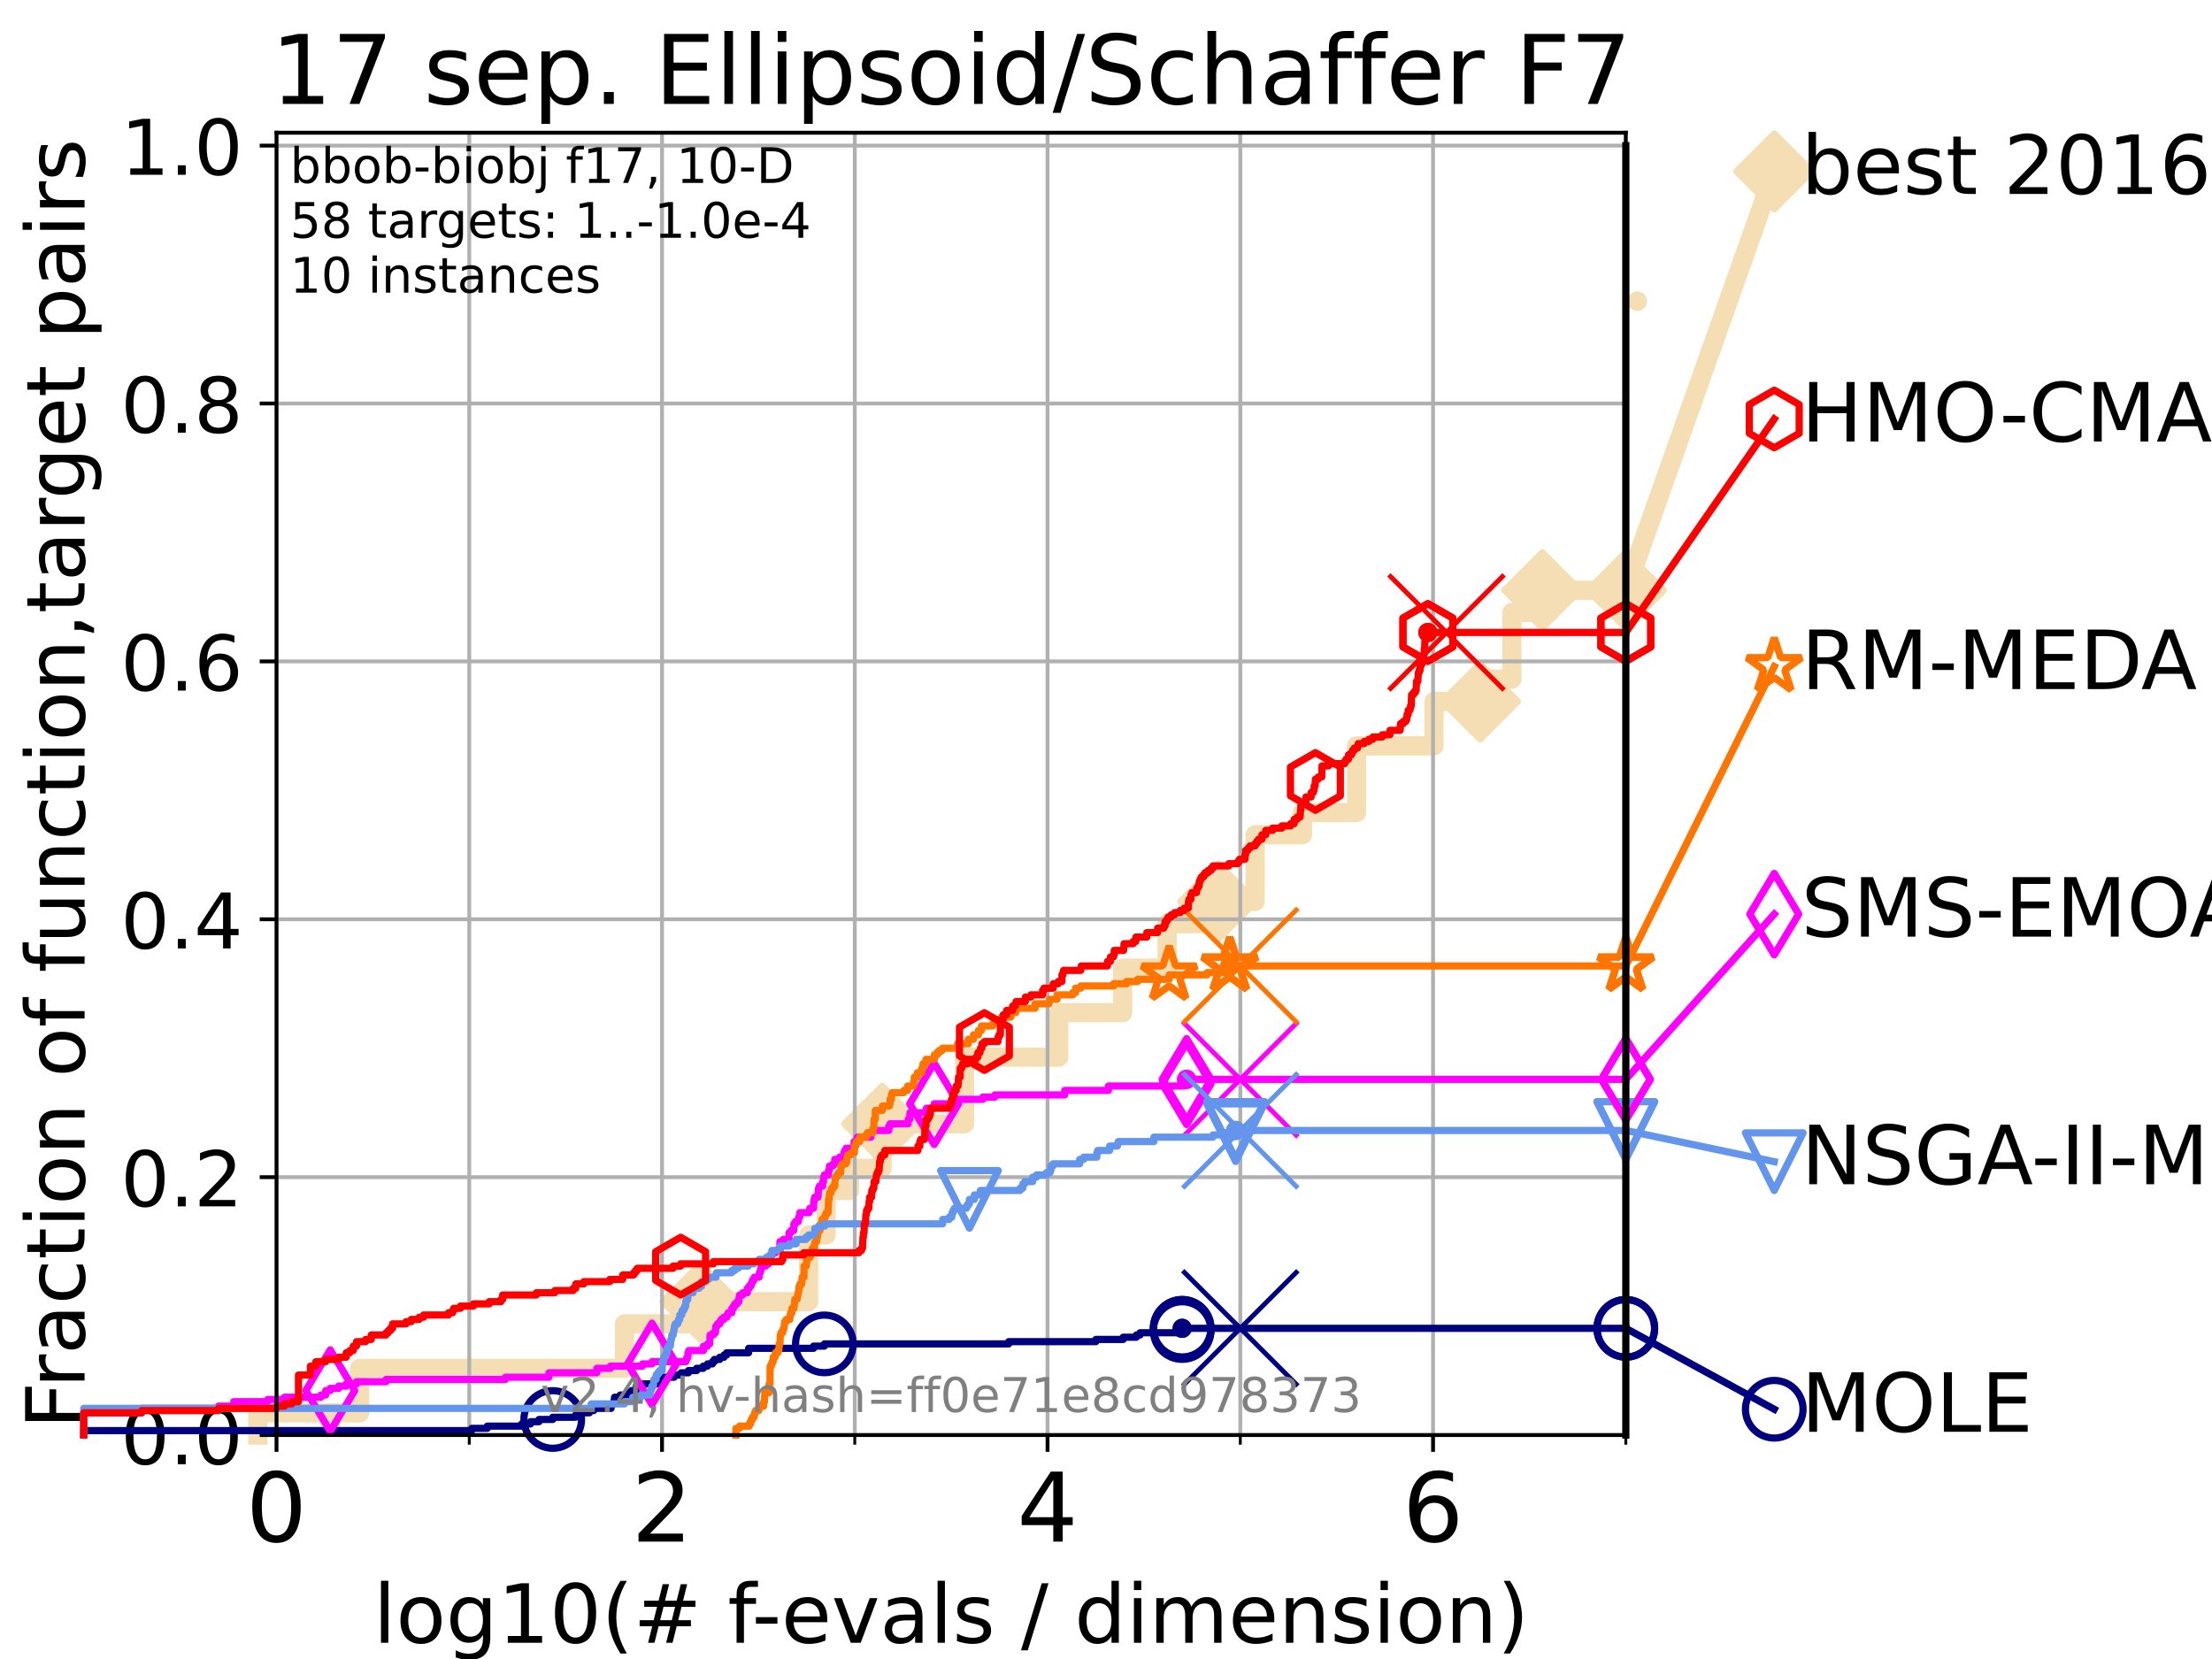 <?xml version="1.0" encoding="utf-8" standalone="no"?>
<!DOCTYPE svg PUBLIC "-//W3C//DTD SVG 1.1//EN"
  "http://www.w3.org/Graphics/SVG/1.1/DTD/svg11.dtd">
<!-- Created with matplotlib (https://matplotlib.org/) -->
<svg height="345.6pt" version="1.1" viewBox="0 0 460.8 345.6" width="460.8pt" xmlns="http://www.w3.org/2000/svg" xmlns:xlink="http://www.w3.org/1999/xlink">
 <defs>
  <style type="text/css">*{stroke-linecap:butt;stroke-linejoin:round;}</style>
 </defs>
 <g id="figure_1">
  <g id="patch_1">
   <path d="M 0 345.6 
L 460.8 345.6 
L 460.8 0 
L 0 0 
z
" style="fill:#ffffff;"/>
  </g>
  <g id="axes_1">
   <g id="patch_2">
    <path d="M 57.6 298.944 
L 338.688 298.944 
L 338.688 27.648 
L 57.6 27.648 
z
" style="fill:#ffffff;"/>
   </g>
   <g id="line2d_1">
    <path d="M 53.709 298.944 
L 53.709 294.313 
L 74.922 294.313 
L 74.922 285.05 
L 130.101 285.05 
L 130.101 275.788 
L 145.899 275.788 
L 145.899 271.157 
L 168.458 271.157 
L 168.458 257.263 
L 172.086 257.263 
L 172.086 248.001 
L 176.967 248.001 
L 176.967 243.37 
L 183.763 243.37 
L 183.763 234.107 
L 200.923 234.107 
L 200.923 220.214 
L 220.569 220.214 
L 220.569 210.951 
L 233.878 210.951 
L 233.878 201.689 
L 243.135 201.689 
L 243.135 192.426 
L 253.778 192.426 
L 253.778 187.795 
L 261.47 187.795 
L 261.47 173.901 
L 271.319 173.901 
L 271.319 169.27 
L 282.585 169.27 
L 282.585 155.377 
L 298.72 155.377 
L 298.72 146.114 
L 308.325 146.114 
L 308.325 141.483 
L 314.958 141.483 
L 314.958 127.589 
L 321.296 127.589 
L 321.296 122.958 
L 338.688 122.958 
" style="fill:none;stroke:#f5deb3;stroke-linecap:square;stroke-width:4;"/>
   </g>
   <g id="line2d_2">
    <defs>
     <path d="M -0 7.778 
L 7.778 0 
L 0 -7.778 
L -7.778 -0 
z
" id="m10cc08d22a" style="stroke:#f5deb3;stroke-linejoin:miter;stroke-width:1.5;"/>
    </defs>
    <g>
     <use style="fill:#f5deb3;stroke:#f5deb3;stroke-linejoin:miter;stroke-width:1.5;" x="145.899" xlink:href="#m10cc08d22a" y="271.157"/>
     <use style="fill:#f5deb3;stroke:#f5deb3;stroke-linejoin:miter;stroke-width:1.5;" x="183.763" xlink:href="#m10cc08d22a" y="234.107"/>
     <use style="fill:#f5deb3;stroke:#f5deb3;stroke-linejoin:miter;stroke-width:1.5;" x="253.778" xlink:href="#m10cc08d22a" y="187.795"/>
     <use style="fill:#f5deb3;stroke:#f5deb3;stroke-linejoin:miter;stroke-width:1.5;" x="308.325" xlink:href="#m10cc08d22a" y="146.114"/>
     <use style="fill:#f5deb3;stroke:#f5deb3;stroke-linejoin:miter;stroke-width:1.5;" x="321.296" xlink:href="#m10cc08d22a" y="122.958"/>
     <use style="fill:#f5deb3;stroke:#f5deb3;stroke-linejoin:miter;stroke-width:1.5;" x="338.688" xlink:href="#m10cc08d22a" y="122.958"/>
    </g>
   </g>
   <g id="line2d_3">
    <path style="fill:none;stroke:#f5deb3;stroke-linecap:square;stroke-width:4;"/>
    <g/>
   </g>
   <g id="line2d_4">
    <path d="M 338.688 122.958 
L 369.608 35.706 
" style="fill:none;stroke:#f5deb3;stroke-linecap:square;stroke-width:4;"/>
    <g>
     <use style="fill:#f5deb3;stroke:#f5deb3;stroke-linejoin:miter;stroke-width:1.5;" x="338.688" xlink:href="#m10cc08d22a" y="122.958"/>
     <use style="fill:#f5deb3;stroke:#f5deb3;stroke-linejoin:miter;stroke-width:1.5;" x="369.608" xlink:href="#m10cc08d22a" y="35.706"/>
    </g>
   </g>
   <g id="matplotlib.axis_1">
    <g id="xtick_1">
     <g id="line2d_5">
      <path clip-path="url(#pd45c0eeba7)" d="M 57.6 298.944 
L 57.6 27.648 
" style="fill:none;stroke:#b0b0b0;stroke-linecap:square;stroke-width:0.8;"/>
     </g>
     <g id="line2d_6">
      <defs>
       <path d="M 0 0 
L 0 3.5 
" id="meb59182f84" style="stroke:#000000;stroke-width:0.8;"/>
      </defs>
      <g>
       <use style="stroke:#000000;stroke-width:0.8;" x="57.6" xlink:href="#meb59182f84" y="298.944"/>
      </g>
     </g>
     <g id="text_1">
      <!-- 0 -->
      <g transform="translate(51.237 321.141)scale(0.2 -0.2)">
       <defs>
        <path d="M 31.781 66.406 
Q 24.172 66.406 20.328 58.906 
Q 16.5 51.422 16.5 36.375 
Q 16.5 21.391 20.328 13.891 
Q 24.172 6.391 31.781 6.391 
Q 39.453 6.391 43.281 13.891 
Q 47.125 21.391 47.125 36.375 
Q 47.125 51.422 43.281 58.906 
Q 39.453 66.406 31.781 66.406 
z
M 31.781 74.219 
Q 44.047 74.219 50.516 64.516 
Q 56.984 54.828 56.984 36.375 
Q 56.984 17.969 50.516 8.266 
Q 44.047 -1.422 31.781 -1.422 
Q 19.531 -1.422 13.062 8.266 
Q 6.594 17.969 6.594 36.375 
Q 6.594 54.828 13.062 64.516 
Q 19.531 74.219 31.781 74.219 
z
" id="DejaVuSans-48"/>
       </defs>
       <use xlink:href="#DejaVuSans-48"/>
      </g>
     </g>
    </g>
    <g id="xtick_2">
     <g id="line2d_7">
      <path clip-path="url(#pd45c0eeba7)" d="M 137.911 298.944 
L 137.911 27.648 
" style="fill:none;stroke:#b0b0b0;stroke-linecap:square;stroke-width:0.8;"/>
     </g>
     <g id="line2d_8">
      <g>
       <use style="stroke:#000000;stroke-width:0.8;" x="137.911" xlink:href="#meb59182f84" y="298.944"/>
      </g>
     </g>
     <g id="text_2">
      <!-- 2 -->
      <g transform="translate(131.548 321.141)scale(0.2 -0.2)">
       <defs>
        <path d="M 19.188 8.297 
L 53.609 8.297 
L 53.609 0 
L 7.328 0 
L 7.328 8.297 
Q 12.938 14.109 22.625 23.891 
Q 32.328 33.688 34.812 36.531 
Q 39.547 41.844 41.422 45.531 
Q 43.312 49.219 43.312 52.781 
Q 43.312 58.594 39.234 62.25 
Q 35.156 65.922 28.609 65.922 
Q 23.969 65.922 18.812 64.312 
Q 13.672 62.703 7.812 59.422 
L 7.812 69.391 
Q 13.766 71.781 18.938 73 
Q 24.125 74.219 28.422 74.219 
Q 39.75 74.219 46.484 68.547 
Q 53.219 62.891 53.219 53.422 
Q 53.219 48.922 51.531 44.891 
Q 49.859 40.875 45.406 35.406 
Q 44.188 33.984 37.641 27.219 
Q 31.109 20.453 19.188 8.297 
z
" id="DejaVuSans-50"/>
       </defs>
       <use xlink:href="#DejaVuSans-50"/>
      </g>
     </g>
    </g>
    <g id="xtick_3">
     <g id="line2d_9">
      <path clip-path="url(#pd45c0eeba7)" d="M 218.222 298.944 
L 218.222 27.648 
" style="fill:none;stroke:#b0b0b0;stroke-linecap:square;stroke-width:0.8;"/>
     </g>
     <g id="line2d_10">
      <g>
       <use style="stroke:#000000;stroke-width:0.8;" x="218.222" xlink:href="#meb59182f84" y="298.944"/>
      </g>
     </g>
     <g id="text_3">
      <!-- 4 -->
      <g transform="translate(211.859 321.141)scale(0.2 -0.2)">
       <defs>
        <path d="M 37.797 64.312 
L 12.891 25.391 
L 37.797 25.391 
z
M 35.203 72.906 
L 47.609 72.906 
L 47.609 25.391 
L 58.016 25.391 
L 58.016 17.188 
L 47.609 17.188 
L 47.609 0 
L 37.797 0 
L 37.797 17.188 
L 4.891 17.188 
L 4.891 26.703 
z
" id="DejaVuSans-52"/>
       </defs>
       <use xlink:href="#DejaVuSans-52"/>
      </g>
     </g>
    </g>
    <g id="xtick_4">
     <g id="line2d_11">
      <path clip-path="url(#pd45c0eeba7)" d="M 298.533 298.944 
L 298.533 27.648 
" style="fill:none;stroke:#b0b0b0;stroke-linecap:square;stroke-width:0.8;"/>
     </g>
     <g id="line2d_12">
      <g>
       <use style="stroke:#000000;stroke-width:0.8;" x="298.533" xlink:href="#meb59182f84" y="298.944"/>
      </g>
     </g>
     <g id="text_4">
      <!-- 6 -->
      <g transform="translate(292.17 321.141)scale(0.2 -0.2)">
       <defs>
        <path d="M 33.016 40.375 
Q 26.375 40.375 22.484 35.828 
Q 18.609 31.297 18.609 23.391 
Q 18.609 15.531 22.484 10.953 
Q 26.375 6.391 33.016 6.391 
Q 39.656 6.391 43.531 10.953 
Q 47.406 15.531 47.406 23.391 
Q 47.406 31.297 43.531 35.828 
Q 39.656 40.375 33.016 40.375 
z
M 52.594 71.297 
L 52.594 62.312 
Q 48.875 64.062 45.094 64.984 
Q 41.312 65.922 37.594 65.922 
Q 27.828 65.922 22.672 59.328 
Q 17.531 52.734 16.797 39.406 
Q 19.672 43.656 24.016 45.922 
Q 28.375 48.188 33.594 48.188 
Q 44.578 48.188 50.953 41.516 
Q 57.328 34.859 57.328 23.391 
Q 57.328 12.156 50.688 5.359 
Q 44.047 -1.422 33.016 -1.422 
Q 20.359 -1.422 13.672 8.266 
Q 6.984 17.969 6.984 36.375 
Q 6.984 53.656 15.188 63.938 
Q 23.391 74.219 37.203 74.219 
Q 40.922 74.219 44.703 73.484 
Q 48.484 72.75 52.594 71.297 
z
" id="DejaVuSans-54"/>
       </defs>
       <use xlink:href="#DejaVuSans-54"/>
      </g>
     </g>
    </g>
    <g id="xtick_5">
     <g id="line2d_13">
      <path clip-path="url(#pd45c0eeba7)" d="M 97.755 298.944 
L 97.755 27.648 
" style="fill:none;stroke:#b0b0b0;stroke-linecap:square;stroke-width:0.8;"/>
     </g>
     <g id="line2d_14">
      <defs>
       <path d="M 0 0 
L 0 2 
" id="m0b1ee6309c" style="stroke:#000000;stroke-width:0.6;"/>
      </defs>
      <g>
       <use style="stroke:#000000;stroke-width:0.6;" x="97.755" xlink:href="#m0b1ee6309c" y="298.944"/>
      </g>
     </g>
    </g>
    <g id="xtick_6">
     <g id="line2d_15">
      <path clip-path="url(#pd45c0eeba7)" d="M 178.066 298.944 
L 178.066 27.648 
" style="fill:none;stroke:#b0b0b0;stroke-linecap:square;stroke-width:0.8;"/>
     </g>
     <g id="line2d_16">
      <g>
       <use style="stroke:#000000;stroke-width:0.6;" x="178.066" xlink:href="#m0b1ee6309c" y="298.944"/>
      </g>
     </g>
    </g>
    <g id="xtick_7">
     <g id="line2d_17">
      <path clip-path="url(#pd45c0eeba7)" d="M 258.377 298.944 
L 258.377 27.648 
" style="fill:none;stroke:#b0b0b0;stroke-linecap:square;stroke-width:0.8;"/>
     </g>
     <g id="line2d_18">
      <g>
       <use style="stroke:#000000;stroke-width:0.6;" x="258.377" xlink:href="#m0b1ee6309c" y="298.944"/>
      </g>
     </g>
    </g>
    <g id="xtick_8">
     <g id="line2d_19">
      <path clip-path="url(#pd45c0eeba7)" d="M 338.688 298.944 
L 338.688 27.648 
" style="fill:none;stroke:#b0b0b0;stroke-linecap:square;stroke-width:0.8;"/>
     </g>
     <g id="line2d_20">
      <g>
       <use style="stroke:#000000;stroke-width:0.6;" x="338.688" xlink:href="#m0b1ee6309c" y="298.944"/>
      </g>
     </g>
    </g>
    <g id="text_5">
     <!-- log10(# f-evals / dimension) -->
     <g transform="translate(77.764 342.218)scale(0.17 -0.17)">
      <defs>
       <path d="M 9.422 75.984 
L 18.406 75.984 
L 18.406 0 
L 9.422 0 
z
" id="DejaVuSans-108"/>
       <path d="M 30.609 48.391 
Q 23.391 48.391 19.188 42.75 
Q 14.984 37.109 14.984 27.297 
Q 14.984 17.484 19.156 11.844 
Q 23.344 6.203 30.609 6.203 
Q 37.797 6.203 41.984 11.859 
Q 46.188 17.531 46.188 27.297 
Q 46.188 37.016 41.984 42.703 
Q 37.797 48.391 30.609 48.391 
z
M 30.609 56 
Q 42.328 56 49.016 48.375 
Q 55.719 40.766 55.719 27.297 
Q 55.719 13.875 49.016 6.219 
Q 42.328 -1.422 30.609 -1.422 
Q 18.844 -1.422 12.172 6.219 
Q 5.516 13.875 5.516 27.297 
Q 5.516 40.766 12.172 48.375 
Q 18.844 56 30.609 56 
z
" id="DejaVuSans-111"/>
       <path d="M 45.406 27.984 
Q 45.406 37.75 41.375 43.109 
Q 37.359 48.484 30.078 48.484 
Q 22.859 48.484 18.828 43.109 
Q 14.797 37.75 14.797 27.984 
Q 14.797 18.266 18.828 12.891 
Q 22.859 7.516 30.078 7.516 
Q 37.359 7.516 41.375 12.891 
Q 45.406 18.266 45.406 27.984 
z
M 54.391 6.781 
Q 54.391 -7.172 48.188 -13.984 
Q 42 -20.797 29.203 -20.797 
Q 24.469 -20.797 20.266 -20.094 
Q 16.062 -19.391 12.109 -17.922 
L 12.109 -9.188 
Q 16.062 -11.328 19.922 -12.344 
Q 23.781 -13.375 27.781 -13.375 
Q 36.625 -13.375 41.016 -8.766 
Q 45.406 -4.156 45.406 5.172 
L 45.406 9.625 
Q 42.625 4.781 38.281 2.391 
Q 33.938 0 27.875 0 
Q 17.828 0 11.672 7.656 
Q 5.516 15.328 5.516 27.984 
Q 5.516 40.672 11.672 48.328 
Q 17.828 56 27.875 56 
Q 33.938 56 38.281 53.609 
Q 42.625 51.219 45.406 46.391 
L 45.406 54.688 
L 54.391 54.688 
z
" id="DejaVuSans-103"/>
       <path d="M 12.406 8.297 
L 28.516 8.297 
L 28.516 63.922 
L 10.984 60.406 
L 10.984 69.391 
L 28.422 72.906 
L 38.281 72.906 
L 38.281 8.297 
L 54.391 8.297 
L 54.391 0 
L 12.406 0 
z
" id="DejaVuSans-49"/>
       <path d="M 31 75.875 
Q 24.469 64.656 21.281 53.656 
Q 18.109 42.672 18.109 31.391 
Q 18.109 20.125 21.312 9.062 
Q 24.516 -2 31 -13.188 
L 23.188 -13.188 
Q 15.875 -1.703 12.234 9.375 
Q 8.594 20.453 8.594 31.391 
Q 8.594 42.281 12.203 53.312 
Q 15.828 64.359 23.188 75.875 
z
" id="DejaVuSans-40"/>
       <path d="M 51.125 44 
L 36.922 44 
L 32.812 27.688 
L 47.125 27.688 
z
M 43.797 71.781 
L 38.719 51.516 
L 52.984 51.516 
L 58.109 71.781 
L 65.922 71.781 
L 60.891 51.516 
L 76.125 51.516 
L 76.125 44 
L 58.984 44 
L 54.984 27.688 
L 70.516 27.688 
L 70.516 20.219 
L 53.078 20.219 
L 48 0 
L 40.188 0 
L 45.219 20.219 
L 30.906 20.219 
L 25.875 0 
L 18.016 0 
L 23.094 20.219 
L 7.719 20.219 
L 7.719 27.688 
L 24.906 27.688 
L 29 44 
L 13.281 44 
L 13.281 51.516 
L 30.906 51.516 
L 35.891 71.781 
z
" id="DejaVuSans-35"/>
       <path id="DejaVuSans-32"/>
       <path d="M 37.109 75.984 
L 37.109 68.5 
L 28.516 68.5 
Q 23.688 68.5 21.797 66.547 
Q 19.922 64.594 19.922 59.516 
L 19.922 54.688 
L 34.719 54.688 
L 34.719 47.703 
L 19.922 47.703 
L 19.922 0 
L 10.891 0 
L 10.891 47.703 
L 2.297 47.703 
L 2.297 54.688 
L 10.891 54.688 
L 10.891 58.5 
Q 10.891 67.625 15.141 71.797 
Q 19.391 75.984 28.609 75.984 
z
" id="DejaVuSans-102"/>
       <path d="M 4.891 31.391 
L 31.203 31.391 
L 31.203 23.391 
L 4.891 23.391 
z
" id="DejaVuSans-45"/>
       <path d="M 56.203 29.594 
L 56.203 25.203 
L 14.891 25.203 
Q 15.484 15.922 20.484 11.062 
Q 25.484 6.203 34.422 6.203 
Q 39.594 6.203 44.453 7.469 
Q 49.312 8.734 54.109 11.281 
L 54.109 2.781 
Q 49.266 0.734 44.188 -0.344 
Q 39.109 -1.422 33.891 -1.422 
Q 20.797 -1.422 13.156 6.188 
Q 5.516 13.812 5.516 26.812 
Q 5.516 40.234 12.766 48.109 
Q 20.016 56 32.328 56 
Q 43.359 56 49.781 48.891 
Q 56.203 41.797 56.203 29.594 
z
M 47.219 32.234 
Q 47.125 39.594 43.094 43.984 
Q 39.062 48.391 32.422 48.391 
Q 24.906 48.391 20.391 44.141 
Q 15.875 39.891 15.188 32.172 
z
" id="DejaVuSans-101"/>
       <path d="M 2.984 54.688 
L 12.5 54.688 
L 29.594 8.797 
L 46.688 54.688 
L 56.203 54.688 
L 35.688 0 
L 23.484 0 
z
" id="DejaVuSans-118"/>
       <path d="M 34.281 27.484 
Q 23.391 27.484 19.188 25 
Q 14.984 22.516 14.984 16.5 
Q 14.984 11.719 18.141 8.906 
Q 21.297 6.109 26.703 6.109 
Q 34.188 6.109 38.703 11.406 
Q 43.219 16.703 43.219 25.484 
L 43.219 27.484 
z
M 52.203 31.203 
L 52.203 0 
L 43.219 0 
L 43.219 8.297 
Q 40.141 3.328 35.547 0.953 
Q 30.953 -1.422 24.312 -1.422 
Q 15.922 -1.422 10.953 3.297 
Q 6 8.016 6 15.922 
Q 6 25.141 12.172 29.828 
Q 18.359 34.516 30.609 34.516 
L 43.219 34.516 
L 43.219 35.406 
Q 43.219 41.609 39.141 45 
Q 35.062 48.391 27.688 48.391 
Q 23 48.391 18.547 47.266 
Q 14.109 46.141 10.016 43.891 
L 10.016 52.203 
Q 14.938 54.109 19.578 55.047 
Q 24.219 56 28.609 56 
Q 40.484 56 46.344 49.844 
Q 52.203 43.703 52.203 31.203 
z
" id="DejaVuSans-97"/>
       <path d="M 44.281 53.078 
L 44.281 44.578 
Q 40.484 46.531 36.375 47.5 
Q 32.281 48.484 27.875 48.484 
Q 21.188 48.484 17.844 46.438 
Q 14.5 44.391 14.5 40.281 
Q 14.5 37.156 16.891 35.375 
Q 19.281 33.594 26.516 31.984 
L 29.594 31.297 
Q 39.156 29.25 43.188 25.516 
Q 47.219 21.781 47.219 15.094 
Q 47.219 7.469 41.188 3.016 
Q 35.156 -1.422 24.609 -1.422 
Q 20.219 -1.422 15.453 -0.562 
Q 10.688 0.297 5.422 2 
L 5.422 11.281 
Q 10.406 8.688 15.234 7.391 
Q 20.062 6.109 24.812 6.109 
Q 31.156 6.109 34.562 8.281 
Q 37.984 10.453 37.984 14.406 
Q 37.984 18.062 35.516 20.016 
Q 33.062 21.969 24.703 23.781 
L 21.578 24.516 
Q 13.234 26.266 9.516 29.906 
Q 5.812 33.547 5.812 39.891 
Q 5.812 47.609 11.281 51.797 
Q 16.75 56 26.812 56 
Q 31.781 56 36.172 55.266 
Q 40.578 54.547 44.281 53.078 
z
" id="DejaVuSans-115"/>
       <path d="M 25.391 72.906 
L 33.688 72.906 
L 8.297 -9.281 
L 0 -9.281 
z
" id="DejaVuSans-47"/>
       <path d="M 45.406 46.391 
L 45.406 75.984 
L 54.391 75.984 
L 54.391 0 
L 45.406 0 
L 45.406 8.203 
Q 42.578 3.328 38.25 0.953 
Q 33.938 -1.422 27.875 -1.422 
Q 17.969 -1.422 11.734 6.484 
Q 5.516 14.406 5.516 27.297 
Q 5.516 40.188 11.734 48.094 
Q 17.969 56 27.875 56 
Q 33.938 56 38.25 53.625 
Q 42.578 51.266 45.406 46.391 
z
M 14.797 27.297 
Q 14.797 17.391 18.875 11.75 
Q 22.953 6.109 30.078 6.109 
Q 37.203 6.109 41.297 11.75 
Q 45.406 17.391 45.406 27.297 
Q 45.406 37.203 41.297 42.844 
Q 37.203 48.484 30.078 48.484 
Q 22.953 48.484 18.875 42.844 
Q 14.797 37.203 14.797 27.297 
z
" id="DejaVuSans-100"/>
       <path d="M 9.422 54.688 
L 18.406 54.688 
L 18.406 0 
L 9.422 0 
z
M 9.422 75.984 
L 18.406 75.984 
L 18.406 64.594 
L 9.422 64.594 
z
" id="DejaVuSans-105"/>
       <path d="M 52 44.188 
Q 55.375 50.25 60.062 53.125 
Q 64.75 56 71.094 56 
Q 79.641 56 84.281 50.016 
Q 88.922 44.047 88.922 33.016 
L 88.922 0 
L 79.891 0 
L 79.891 32.719 
Q 79.891 40.578 77.094 44.375 
Q 74.312 48.188 68.609 48.188 
Q 61.625 48.188 57.562 43.547 
Q 53.516 38.922 53.516 30.906 
L 53.516 0 
L 44.484 0 
L 44.484 32.719 
Q 44.484 40.625 41.703 44.406 
Q 38.922 48.188 33.109 48.188 
Q 26.219 48.188 22.156 43.531 
Q 18.109 38.875 18.109 30.906 
L 18.109 0 
L 9.078 0 
L 9.078 54.688 
L 18.109 54.688 
L 18.109 46.188 
Q 21.188 51.219 25.484 53.609 
Q 29.781 56 35.688 56 
Q 41.656 56 45.828 52.969 
Q 50 49.953 52 44.188 
z
" id="DejaVuSans-109"/>
       <path d="M 54.891 33.016 
L 54.891 0 
L 45.906 0 
L 45.906 32.719 
Q 45.906 40.484 42.875 44.328 
Q 39.844 48.188 33.797 48.188 
Q 26.516 48.188 22.312 43.547 
Q 18.109 38.922 18.109 30.906 
L 18.109 0 
L 9.078 0 
L 9.078 54.688 
L 18.109 54.688 
L 18.109 46.188 
Q 21.344 51.125 25.703 53.562 
Q 30.078 56 35.797 56 
Q 45.219 56 50.047 50.172 
Q 54.891 44.344 54.891 33.016 
z
" id="DejaVuSans-110"/>
       <path d="M 8.016 75.875 
L 15.828 75.875 
Q 23.141 64.359 26.781 53.312 
Q 30.422 42.281 30.422 31.391 
Q 30.422 20.453 26.781 9.375 
Q 23.141 -1.703 15.828 -13.188 
L 8.016 -13.188 
Q 14.5 -2 17.703 9.062 
Q 20.906 20.125 20.906 31.391 
Q 20.906 42.672 17.703 53.656 
Q 14.5 64.656 8.016 75.875 
z
" id="DejaVuSans-41"/>
      </defs>
      <use xlink:href="#DejaVuSans-108"/>
      <use x="27.783" xlink:href="#DejaVuSans-111"/>
      <use x="88.965" xlink:href="#DejaVuSans-103"/>
      <use x="152.441" xlink:href="#DejaVuSans-49"/>
      <use x="216.064" xlink:href="#DejaVuSans-48"/>
      <use x="279.688" xlink:href="#DejaVuSans-40"/>
      <use x="318.701" xlink:href="#DejaVuSans-35"/>
      <use x="402.49" xlink:href="#DejaVuSans-32"/>
      <use x="434.277" xlink:href="#DejaVuSans-102"/>
      <use x="463.982" xlink:href="#DejaVuSans-45"/>
      <use x="500.066" xlink:href="#DejaVuSans-101"/>
      <use x="561.59" xlink:href="#DejaVuSans-118"/>
      <use x="620.77" xlink:href="#DejaVuSans-97"/>
      <use x="682.049" xlink:href="#DejaVuSans-108"/>
      <use x="709.832" xlink:href="#DejaVuSans-115"/>
      <use x="761.932" xlink:href="#DejaVuSans-32"/>
      <use x="793.719" xlink:href="#DejaVuSans-47"/>
      <use x="827.41" xlink:href="#DejaVuSans-32"/>
      <use x="859.197" xlink:href="#DejaVuSans-100"/>
      <use x="922.674" xlink:href="#DejaVuSans-105"/>
      <use x="950.457" xlink:href="#DejaVuSans-109"/>
      <use x="1047.869" xlink:href="#DejaVuSans-101"/>
      <use x="1109.393" xlink:href="#DejaVuSans-110"/>
      <use x="1172.771" xlink:href="#DejaVuSans-115"/>
      <use x="1224.871" xlink:href="#DejaVuSans-105"/>
      <use x="1252.654" xlink:href="#DejaVuSans-111"/>
      <use x="1313.836" xlink:href="#DejaVuSans-110"/>
      <use x="1377.215" xlink:href="#DejaVuSans-41"/>
     </g>
    </g>
   </g>
   <g id="matplotlib.axis_2">
    <g id="ytick_1">
     <g id="line2d_21">
      <path clip-path="url(#pd45c0eeba7)" d="M 57.6 298.944 
L 338.688 298.944 
" style="fill:none;stroke:#b0b0b0;stroke-linecap:square;stroke-width:0.8;"/>
     </g>
     <g id="line2d_22">
      <defs>
       <path d="M 0 0 
L -3.5 0 
" id="m74bb7f20d5" style="stroke:#000000;stroke-width:0.8;"/>
      </defs>
      <g>
       <use style="stroke:#000000;stroke-width:0.8;" x="57.6" xlink:href="#m74bb7f20d5" y="298.944"/>
      </g>
     </g>
     <g id="text_6">
      <!-- 0.0 -->
      <g transform="translate(25.155 305.023)scale(0.16 -0.16)">
       <defs>
        <path d="M 10.688 12.406 
L 21 12.406 
L 21 0 
L 10.688 0 
z
" id="DejaVuSans-46"/>
       </defs>
       <use xlink:href="#DejaVuSans-48"/>
       <use x="63.623" xlink:href="#DejaVuSans-46"/>
       <use x="95.41" xlink:href="#DejaVuSans-48"/>
      </g>
     </g>
    </g>
    <g id="ytick_2">
     <g id="line2d_23">
      <path clip-path="url(#pd45c0eeba7)" d="M 57.6 245.222 
L 338.688 245.222 
" style="fill:none;stroke:#b0b0b0;stroke-linecap:square;stroke-width:0.8;"/>
     </g>
     <g id="line2d_24">
      <g>
       <use style="stroke:#000000;stroke-width:0.8;" x="57.6" xlink:href="#m74bb7f20d5" y="245.222"/>
      </g>
     </g>
     <g id="text_7">
      <!-- 0.2 -->
      <g transform="translate(25.155 251.301)scale(0.16 -0.16)">
       <use xlink:href="#DejaVuSans-48"/>
       <use x="63.623" xlink:href="#DejaVuSans-46"/>
       <use x="95.41" xlink:href="#DejaVuSans-50"/>
      </g>
     </g>
    </g>
    <g id="ytick_3">
     <g id="line2d_25">
      <path clip-path="url(#pd45c0eeba7)" d="M 57.6 191.5 
L 338.688 191.5 
" style="fill:none;stroke:#b0b0b0;stroke-linecap:square;stroke-width:0.8;"/>
     </g>
     <g id="line2d_26">
      <g>
       <use style="stroke:#000000;stroke-width:0.8;" x="57.6" xlink:href="#m74bb7f20d5" y="191.5"/>
      </g>
     </g>
     <g id="text_8">
      <!-- 0.4 -->
      <g transform="translate(25.155 197.579)scale(0.16 -0.16)">
       <use xlink:href="#DejaVuSans-48"/>
       <use x="63.623" xlink:href="#DejaVuSans-46"/>
       <use x="95.41" xlink:href="#DejaVuSans-52"/>
      </g>
     </g>
    </g>
    <g id="ytick_4">
     <g id="line2d_27">
      <path clip-path="url(#pd45c0eeba7)" d="M 57.6 137.778 
L 338.688 137.778 
" style="fill:none;stroke:#b0b0b0;stroke-linecap:square;stroke-width:0.8;"/>
     </g>
     <g id="line2d_28">
      <g>
       <use style="stroke:#000000;stroke-width:0.8;" x="57.6" xlink:href="#m74bb7f20d5" y="137.778"/>
      </g>
     </g>
     <g id="text_9">
      <!-- 0.6 -->
      <g transform="translate(25.155 143.857)scale(0.16 -0.16)">
       <use xlink:href="#DejaVuSans-48"/>
       <use x="63.623" xlink:href="#DejaVuSans-46"/>
       <use x="95.41" xlink:href="#DejaVuSans-54"/>
      </g>
     </g>
    </g>
    <g id="ytick_5">
     <g id="line2d_29">
      <path clip-path="url(#pd45c0eeba7)" d="M 57.6 84.056 
L 338.688 84.056 
" style="fill:none;stroke:#b0b0b0;stroke-linecap:square;stroke-width:0.8;"/>
     </g>
     <g id="line2d_30">
      <g>
       <use style="stroke:#000000;stroke-width:0.8;" x="57.6" xlink:href="#m74bb7f20d5" y="84.056"/>
      </g>
     </g>
     <g id="text_10">
      <!-- 0.8 -->
      <g transform="translate(25.155 90.135)scale(0.16 -0.16)">
       <defs>
        <path d="M 31.781 34.625 
Q 24.75 34.625 20.719 30.859 
Q 16.703 27.094 16.703 20.516 
Q 16.703 13.922 20.719 10.156 
Q 24.75 6.391 31.781 6.391 
Q 38.812 6.391 42.859 10.172 
Q 46.922 13.969 46.922 20.516 
Q 46.922 27.094 42.891 30.859 
Q 38.875 34.625 31.781 34.625 
z
M 21.922 38.812 
Q 15.578 40.375 12.031 44.719 
Q 8.5 49.078 8.5 55.328 
Q 8.5 64.062 14.719 69.141 
Q 20.953 74.219 31.781 74.219 
Q 42.672 74.219 48.875 69.141 
Q 55.078 64.062 55.078 55.328 
Q 55.078 49.078 51.531 44.719 
Q 48 40.375 41.703 38.812 
Q 48.828 37.156 52.797 32.312 
Q 56.781 27.484 56.781 20.516 
Q 56.781 9.906 50.312 4.234 
Q 43.844 -1.422 31.781 -1.422 
Q 19.734 -1.422 13.25 4.234 
Q 6.781 9.906 6.781 20.516 
Q 6.781 27.484 10.781 32.312 
Q 14.797 37.156 21.922 38.812 
z
M 18.312 54.391 
Q 18.312 48.734 21.844 45.562 
Q 25.391 42.391 31.781 42.391 
Q 38.141 42.391 41.719 45.562 
Q 45.312 48.734 45.312 54.391 
Q 45.312 60.062 41.719 63.234 
Q 38.141 66.406 31.781 66.406 
Q 25.391 66.406 21.844 63.234 
Q 18.312 60.062 18.312 54.391 
z
" id="DejaVuSans-56"/>
       </defs>
       <use xlink:href="#DejaVuSans-48"/>
       <use x="63.623" xlink:href="#DejaVuSans-46"/>
       <use x="95.41" xlink:href="#DejaVuSans-56"/>
      </g>
     </g>
    </g>
    <g id="ytick_6">
     <g id="line2d_31">
      <path clip-path="url(#pd45c0eeba7)" d="M 57.6 30.334 
L 338.688 30.334 
" style="fill:none;stroke:#b0b0b0;stroke-linecap:square;stroke-width:0.8;"/>
     </g>
     <g id="line2d_32">
      <g>
       <use style="stroke:#000000;stroke-width:0.8;" x="57.6" xlink:href="#m74bb7f20d5" y="30.334"/>
      </g>
     </g>
     <g id="text_11">
      <!-- 1.0 -->
      <g transform="translate(25.155 36.413)scale(0.16 -0.16)">
       <use xlink:href="#DejaVuSans-49"/>
       <use x="63.623" xlink:href="#DejaVuSans-46"/>
       <use x="95.41" xlink:href="#DejaVuSans-48"/>
      </g>
     </g>
    </g>
    <g id="text_12">
     <!-- Fraction of function,target pairs -->
     <g transform="translate(17.62 297.681)rotate(-90)scale(0.17 -0.17)">
      <defs>
       <path d="M 9.812 72.906 
L 51.703 72.906 
L 51.703 64.594 
L 19.672 64.594 
L 19.672 43.109 
L 48.578 43.109 
L 48.578 34.812 
L 19.672 34.812 
L 19.672 0 
L 9.812 0 
z
" id="DejaVuSans-70"/>
       <path d="M 41.109 46.297 
Q 39.594 47.172 37.812 47.578 
Q 36.031 48 33.891 48 
Q 26.266 48 22.188 43.047 
Q 18.109 38.094 18.109 28.812 
L 18.109 0 
L 9.078 0 
L 9.078 54.688 
L 18.109 54.688 
L 18.109 46.188 
Q 20.953 51.172 25.484 53.578 
Q 30.031 56 36.531 56 
Q 37.453 56 38.578 55.875 
Q 39.703 55.766 41.062 55.516 
z
" id="DejaVuSans-114"/>
       <path d="M 48.781 52.594 
L 48.781 44.188 
Q 44.969 46.297 41.141 47.344 
Q 37.312 48.391 33.406 48.391 
Q 24.656 48.391 19.812 42.844 
Q 14.984 37.312 14.984 27.297 
Q 14.984 17.281 19.812 11.734 
Q 24.656 6.203 33.406 6.203 
Q 37.312 6.203 41.141 7.25 
Q 44.969 8.297 48.781 10.406 
L 48.781 2.094 
Q 45.016 0.344 40.984 -0.531 
Q 36.969 -1.422 32.422 -1.422 
Q 20.062 -1.422 12.781 6.344 
Q 5.516 14.109 5.516 27.297 
Q 5.516 40.672 12.859 48.328 
Q 20.219 56 33.016 56 
Q 37.156 56 41.109 55.141 
Q 45.062 54.297 48.781 52.594 
z
" id="DejaVuSans-99"/>
       <path d="M 18.312 70.219 
L 18.312 54.688 
L 36.812 54.688 
L 36.812 47.703 
L 18.312 47.703 
L 18.312 18.016 
Q 18.312 11.328 20.141 9.422 
Q 21.969 7.516 27.594 7.516 
L 36.812 7.516 
L 36.812 0 
L 27.594 0 
Q 17.188 0 13.234 3.875 
Q 9.281 7.766 9.281 18.016 
L 9.281 47.703 
L 2.688 47.703 
L 2.688 54.688 
L 9.281 54.688 
L 9.281 70.219 
z
" id="DejaVuSans-116"/>
       <path d="M 8.5 21.578 
L 8.5 54.688 
L 17.484 54.688 
L 17.484 21.922 
Q 17.484 14.156 20.5 10.266 
Q 23.531 6.391 29.594 6.391 
Q 36.859 6.391 41.078 11.031 
Q 45.312 15.672 45.312 23.688 
L 45.312 54.688 
L 54.297 54.688 
L 54.297 0 
L 45.312 0 
L 45.312 8.406 
Q 42.047 3.422 37.719 1 
Q 33.406 -1.422 27.688 -1.422 
Q 18.266 -1.422 13.375 4.438 
Q 8.5 10.297 8.5 21.578 
z
M 31.109 56 
z
" id="DejaVuSans-117"/>
       <path d="M 11.719 12.406 
L 22.016 12.406 
L 22.016 4 
L 14.016 -11.625 
L 7.719 -11.625 
L 11.719 4 
z
" id="DejaVuSans-44"/>
       <path d="M 18.109 8.203 
L 18.109 -20.797 
L 9.078 -20.797 
L 9.078 54.688 
L 18.109 54.688 
L 18.109 46.391 
Q 20.953 51.266 25.266 53.625 
Q 29.594 56 35.594 56 
Q 45.562 56 51.781 48.094 
Q 58.016 40.188 58.016 27.297 
Q 58.016 14.406 51.781 6.484 
Q 45.562 -1.422 35.594 -1.422 
Q 29.594 -1.422 25.266 0.953 
Q 20.953 3.328 18.109 8.203 
z
M 48.688 27.297 
Q 48.688 37.203 44.609 42.844 
Q 40.531 48.484 33.406 48.484 
Q 26.266 48.484 22.188 42.844 
Q 18.109 37.203 18.109 27.297 
Q 18.109 17.391 22.188 11.75 
Q 26.266 6.109 33.406 6.109 
Q 40.531 6.109 44.609 11.75 
Q 48.688 17.391 48.688 27.297 
z
" id="DejaVuSans-112"/>
      </defs>
      <use xlink:href="#DejaVuSans-70"/>
      <use x="50.27" xlink:href="#DejaVuSans-114"/>
      <use x="91.383" xlink:href="#DejaVuSans-97"/>
      <use x="152.662" xlink:href="#DejaVuSans-99"/>
      <use x="207.643" xlink:href="#DejaVuSans-116"/>
      <use x="246.852" xlink:href="#DejaVuSans-105"/>
      <use x="274.635" xlink:href="#DejaVuSans-111"/>
      <use x="335.816" xlink:href="#DejaVuSans-110"/>
      <use x="399.195" xlink:href="#DejaVuSans-32"/>
      <use x="430.982" xlink:href="#DejaVuSans-111"/>
      <use x="492.164" xlink:href="#DejaVuSans-102"/>
      <use x="527.369" xlink:href="#DejaVuSans-32"/>
      <use x="559.156" xlink:href="#DejaVuSans-102"/>
      <use x="594.361" xlink:href="#DejaVuSans-117"/>
      <use x="657.74" xlink:href="#DejaVuSans-110"/>
      <use x="721.119" xlink:href="#DejaVuSans-99"/>
      <use x="776.1" xlink:href="#DejaVuSans-116"/>
      <use x="815.309" xlink:href="#DejaVuSans-105"/>
      <use x="843.092" xlink:href="#DejaVuSans-111"/>
      <use x="904.273" xlink:href="#DejaVuSans-110"/>
      <use x="967.652" xlink:href="#DejaVuSans-44"/>
      <use x="999.439" xlink:href="#DejaVuSans-116"/>
      <use x="1038.648" xlink:href="#DejaVuSans-97"/>
      <use x="1099.928" xlink:href="#DejaVuSans-114"/>
      <use x="1139.291" xlink:href="#DejaVuSans-103"/>
      <use x="1202.768" xlink:href="#DejaVuSans-101"/>
      <use x="1264.291" xlink:href="#DejaVuSans-116"/>
      <use x="1303.5" xlink:href="#DejaVuSans-32"/>
      <use x="1335.287" xlink:href="#DejaVuSans-112"/>
      <use x="1398.764" xlink:href="#DejaVuSans-97"/>
      <use x="1460.043" xlink:href="#DejaVuSans-105"/>
      <use x="1487.826" xlink:href="#DejaVuSans-114"/>
      <use x="1528.939" xlink:href="#DejaVuSans-115"/>
     </g>
    </g>
   </g>
   <g id="line2d_33">
    <defs>
     <path d="M 0 1.5 
C 0.398 1.5 0.779 1.342 1.061 1.061 
C 1.342 0.779 1.5 0.398 1.5 0 
C 1.5 -0.398 1.342 -0.779 1.061 -1.061 
C 0.779 -1.342 0.398 -1.5 0 -1.5 
C -0.398 -1.5 -0.779 -1.342 -1.061 -1.061 
C -1.342 -0.779 -1.5 -0.398 -1.5 0 
C -1.5 0.398 -1.342 0.779 -1.061 1.061 
C -0.779 1.342 -0.398 1.5 0 1.5 
z
" id="m594d1967b9" style="stroke:#f5deb3;"/>
    </defs>
    <g>
     <use style="fill:#f5deb3;stroke:#f5deb3;" x="341.07" xlink:href="#m594d1967b9" y="62.753"/>
     <use style="fill:#f5deb3;stroke:#f5deb3;" x="341.07" xlink:href="#m594d1967b9" y="62.753"/>
    </g>
   </g>
   <g id="line2d_34">
    <defs>
     <path d="M 0 1.5 
C 0.398 1.5 0.779 1.342 1.061 1.061 
C 1.342 0.779 1.5 0.398 1.5 0 
C 1.5 -0.398 1.342 -0.779 1.061 -1.061 
C 0.779 -1.342 0.398 -1.5 0 -1.5 
C -0.398 -1.5 -0.779 -1.342 -1.061 -1.061 
C -1.342 -0.779 -1.5 -0.398 -1.5 0 
C -1.5 0.398 -1.342 0.779 -1.061 1.061 
C -0.779 1.342 -0.398 1.5 0 1.5 
z
" id="mf1f6398bab" style="stroke:#000080;"/>
    </defs>
    <g>
     <use style="fill:#000080;stroke:#000080;" x="246.268" xlink:href="#mf1f6398bab" y="276.714"/>
     <use style="fill:#000080;stroke:#000080;" x="246.268" xlink:href="#mf1f6398bab" y="276.714"/>
    </g>
   </g>
   <g id="line2d_35">
    <path d="M 17.445 298.944 
L 17.445 298.018 
L 98.271 298.018 
L 98.271 297.555 
L 101.507 297.555 
L 101.507 297.092 
L 108.671 297.092 
L 108.671 296.628 
L 110.527 296.628 
L 110.527 296.165 
L 112.281 296.165 
L 112.281 295.702 
L 115.141 295.702 
L 115.141 295.239 
L 119.899 295.239 
L 119.899 294.776 
L 120.991 294.776 
L 120.991 294.313 
L 122.782 294.313 
L 122.782 293.85 
L 123.673 293.85 
L 123.673 293.387 
L 127.294 293.387 
L 127.294 292.923 
L 127.39 292.923 
L 127.39 292.46 
L 127.954 292.46 
L 127.954 291.534 
L 128.016 291.534 
L 128.016 291.071 
L 129.205 291.071 
L 129.205 290.608 
L 130.953 290.608 
L 130.953 290.145 
L 131.566 290.145 
L 131.566 289.682 
L 132.494 289.682 
L 132.494 289.218 
L 132.542 289.218 
L 132.542 288.755 
L 133.932 288.755 
L 133.932 288.292 
L 136.924 288.292 
L 136.924 287.829 
L 137.683 287.829 
L 137.683 287.366 
L 138.015 287.366 
L 138.015 286.903 
L 140.424 286.903 
L 140.424 286.44 
L 141.914 286.44 
L 141.914 285.977 
L 143.414 285.977 
L 143.414 285.514 
L 145.109 285.514 
L 145.109 285.05 
L 146.506 285.05 
L 146.506 284.587 
L 147.379 284.587 
L 147.379 284.124 
L 148.412 284.124 
L 148.412 283.661 
L 148.808 283.661 
L 148.808 283.198 
L 149.946 283.198 
L 149.946 282.735 
L 150.841 282.735 
L 150.841 282.272 
L 151.365 282.272 
L 151.365 281.809 
L 155.954 281.809 
L 155.954 280.882 
L 169.478 280.882 
L 169.478 280.419 
L 171.731 280.419 
L 171.731 279.956 
L 210.131 279.956 
L 210.131 279.493 
L 228.285 279.493 
L 228.285 279.03 
L 233.98 279.03 
L 233.98 278.567 
L 236.731 278.567 
L 236.731 278.104 
L 237.485 278.104 
L 237.485 277.64 
L 245.31 277.64 
L 245.31 277.177 
L 246.268 277.177 
L 246.268 276.714 
L 338.688 276.714 
" style="fill:none;stroke:#000080;stroke-linecap:square;stroke-width:1.5;"/>
   </g>
   <g id="line2d_36">
    <defs>
     <path d="M 0 6 
C 1.591 6 3.117 5.368 4.243 4.243 
C 5.368 3.117 6 1.591 6 0 
C 6 -1.591 5.368 -3.117 4.243 -4.243 
C 3.117 -5.368 1.591 -6 0 -6 
C -1.591 -6 -3.117 -5.368 -4.243 -4.243 
C -5.368 -3.117 -6 -1.591 -6 0 
C -6 1.591 -5.368 3.117 -4.243 4.243 
C -3.117 5.368 -1.591 6 0 6 
z
" id="m51e58b98be" style="stroke:#000080;stroke-width:1.5;"/>
    </defs>
    <g>
     <use style="fill-opacity:0;stroke:#000080;stroke-width:1.5;" x="115.141" xlink:href="#m51e58b98be" y="295.702"/>
     <use style="fill-opacity:0;stroke:#000080;stroke-width:1.5;" x="171.731" xlink:href="#m51e58b98be" y="279.956"/>
     <use style="fill-opacity:0;stroke:#000080;stroke-width:1.5;" x="246.268" xlink:href="#m51e58b98be" y="277.177"/>
     <use style="fill-opacity:0;stroke:#000080;stroke-width:1.5;" x="246.268" xlink:href="#m51e58b98be" y="276.714"/>
     <use style="fill-opacity:0;stroke:#000080;stroke-width:1.5;" x="246.268" xlink:href="#m51e58b98be" y="276.714"/>
     <use style="fill-opacity:0;stroke:#000080;stroke-width:1.5;" x="338.688" xlink:href="#m51e58b98be" y="276.714"/>
    </g>
   </g>
   <g id="line2d_37">
    <path style="fill:none;stroke:#000080;stroke-linecap:square;stroke-width:1.5;"/>
    <g/>
   </g>
   <g id="line2d_38">
    <path clip-path="url(#pd45c0eeba7)" d="M 258.377 276.714 
" style="fill:none;stroke:#000080;stroke-linecap:square;stroke-width:1.5;"/>
    <defs>
     <path d="M -12 12 
L 12 -12 
M -12 -12 
L 12 12 
" id="m23d8cbcec8" style="stroke:#000080;"/>
    </defs>
    <g clip-path="url(#pd45c0eeba7)">
     <use style="fill:#000080;stroke:#000080;" x="258.377" xlink:href="#m23d8cbcec8" y="276.714"/>
    </g>
   </g>
   <g id="line2d_39">
    <defs>
     <path d="M 0 1.5 
C 0.398 1.5 0.779 1.342 1.061 1.061 
C 1.342 0.779 1.5 0.398 1.5 0 
C 1.5 -0.398 1.342 -0.779 1.061 -1.061 
C 0.779 -1.342 0.398 -1.5 0 -1.5 
C -0.398 -1.5 -0.779 -1.342 -1.061 -1.061 
C -1.342 -0.779 -1.5 -0.398 -1.5 0 
C -1.5 0.398 -1.342 0.779 -1.061 1.061 
C -0.779 1.342 -0.398 1.5 0 1.5 
z
" id="m0c16334f35" style="stroke:#ff00ff;"/>
    </defs>
    <g>
     <use style="fill:#ff00ff;stroke:#ff00ff;" x="247.191" xlink:href="#m0c16334f35" y="224.845"/>
     <use style="fill:#ff00ff;stroke:#ff00ff;" x="247.191" xlink:href="#m0c16334f35" y="224.845"/>
    </g>
   </g>
   <g id="line2d_40">
    <path d="M 17.445 298.944 
L 17.445 294.313 
L 29.533 294.313 
L 29.533 293.387 
L 45.512 293.387 
L 45.512 292.923 
L 48.692 292.923 
L 48.692 291.997 
L 55.763 291.997 
L 55.763 291.534 
L 59.262 291.534 
L 59.262 291.071 
L 66.854 291.071 
L 66.854 290.608 
L 67.851 290.608 
L 67.851 289.682 
L 68.793 289.682 
L 68.793 289.218 
L 70.539 289.218 
L 70.539 288.755 
L 72.125 288.755 
L 72.125 288.292 
L 74.263 288.292 
L 74.263 287.829 
L 80.416 287.829 
L 80.416 287.366 
L 105.285 287.366 
L 105.285 286.903 
L 114.352 286.903 
L 114.352 285.977 
L 124.331 285.977 
L 124.331 285.05 
L 127.165 285.05 
L 127.165 284.587 
L 133.844 284.587 
L 133.844 284.124 
L 135.82 284.124 
L 135.82 283.661 
L 142.884 283.661 
L 142.884 283.198 
L 143.093 283.198 
L 143.093 282.735 
L 143.312 282.735 
L 143.312 281.809 
L 143.464 281.809 
L 143.464 281.345 
L 146.549 281.345 
L 146.549 280.419 
L 147.379 280.419 
L 147.379 279.956 
L 147.839 279.956 
L 147.918 278.104 
L 148.592 278.104 
L 148.592 277.64 
L 149.049 277.64 
L 149.123 276.251 
L 149.441 276.251 
L 149.441 275.788 
L 149.946 275.788 
L 149.946 275.325 
L 150.207 275.325 
L 150.207 274.862 
L 150.766 274.862 
L 150.766 274.399 
L 151.438 274.399 
L 151.438 273.935 
L 151.661 273.935 
L 151.661 273.472 
L 152.451 273.472 
L 152.451 272.546 
L 152.789 272.546 
L 152.789 272.083 
L 153.069 272.083 
L 153.069 271.62 
L 153.574 271.62 
L 153.574 271.157 
L 153.918 271.157 
L 153.974 270.231 
L 154.05 270.231 
L 154.05 269.767 
L 154.721 269.767 
L 154.721 269.304 
L 155.691 269.304 
L 155.691 268.378 
L 156.059 268.378 
L 156.059 267.915 
L 156.443 267.915 
L 156.443 267.452 
L 156.634 267.452 
L 156.634 266.989 
L 156.848 266.989 
L 156.848 266.526 
L 157.139 266.526 
L 157.139 266.062 
L 158.135 266.062 
L 158.195 265.136 
L 158.38 265.136 
L 158.38 264.673 
L 158.519 264.673 
L 158.551 263.747 
L 159.538 263.747 
L 159.538 263.284 
L 160.123 263.284 
L 160.147 262.357 
L 160.409 262.357 
L 160.409 261.431 
L 160.896 261.431 
L 160.896 260.968 
L 161.596 260.968 
L 161.596 260.505 
L 162.458 260.505 
L 162.462 258.653 
L 163.197 258.653 
L 163.197 258.189 
L 164.357 258.189 
L 164.357 256.8 
L 164.765 256.8 
L 164.765 256.337 
L 165.353 256.337 
L 165.379 254.948 
L 165.697 254.948 
L 165.697 254.484 
L 166.3 254.484 
L 166.395 253.558 
L 166.602 253.558 
L 166.602 252.632 
L 168.537 252.632 
L 168.537 252.169 
L 168.695 252.169 
L 168.695 251.706 
L 169.475 251.706 
L 169.512 250.316 
L 169.588 250.316 
L 169.588 249.853 
L 169.724 249.853 
L 169.724 249.39 
L 170.416 249.39 
L 170.508 247.538 
L 170.695 247.538 
L 170.695 247.075 
L 171.379 247.075 
L 171.379 246.148 
L 171.55 246.148 
L 171.55 245.222 
L 171.714 245.222 
L 171.714 244.759 
L 172.595 244.759 
L 172.595 243.833 
L 172.782 243.833 
L 172.782 242.906 
L 173.556 242.906 
L 173.556 242.443 
L 173.894 242.443 
L 173.894 241.517 
L 174.907 241.517 
L 174.907 241.054 
L 175.779 241.054 
L 175.779 240.128 
L 175.977 240.128 
L 175.977 239.665 
L 176.262 239.665 
L 176.262 239.201 
L 177.884 239.201 
L 177.93 237.812 
L 178.422 237.812 
L 178.422 237.349 
L 178.578 237.349 
L 178.578 236.886 
L 181.44 236.886 
L 181.44 235.96 
L 181.747 235.96 
L 181.747 235.496 
L 185.165 235.496 
L 185.165 234.57 
L 185.407 234.57 
L 185.407 234.107 
L 189.188 234.107 
L 189.188 233.181 
L 189.514 233.181 
L 189.562 231.792 
L 192.994 231.792 
L 192.994 230.865 
L 194.605 230.865 
L 194.605 229.939 
L 199.588 229.939 
L 199.588 229.013 
L 204.736 229.013 
L 204.736 228.55 
L 207.244 228.55 
L 207.244 228.087 
L 221.797 228.087 
L 221.797 227.16 
L 230.903 227.16 
L 230.903 226.234 
L 246.566 226.234 
L 246.566 225.771 
L 247.191 225.771 
L 247.191 224.845 
L 338.688 224.845 
L 338.688 224.845 
" style="fill:none;stroke:#ff00ff;stroke-linecap:square;stroke-width:1.5;"/>
   </g>
   <g id="line2d_41">
    <defs>
     <path d="M -0 8.485 
L 5.091 0 
L 0 -8.485 
L -5.091 -0 
z
" id="mff3dc84fa4" style="stroke:#ff00ff;stroke-linejoin:miter;stroke-width:1.5;"/>
    </defs>
    <g>
     <use style="fill-opacity:0;stroke:#ff00ff;stroke-linejoin:miter;stroke-width:1.5;" x="68.793" xlink:href="#mff3dc84fa4" y="289.682"/>
     <use style="fill-opacity:0;stroke:#ff00ff;stroke-linejoin:miter;stroke-width:1.5;" x="135.82" xlink:href="#mff3dc84fa4" y="284.124"/>
     <use style="fill-opacity:0;stroke:#ff00ff;stroke-linejoin:miter;stroke-width:1.5;" x="194.605" xlink:href="#mff3dc84fa4" y="229.939"/>
     <use style="fill-opacity:0;stroke:#ff00ff;stroke-linejoin:miter;stroke-width:1.5;" x="247.191" xlink:href="#mff3dc84fa4" y="225.771"/>
     <use style="fill-opacity:0;stroke:#ff00ff;stroke-linejoin:miter;stroke-width:1.5;" x="247.191" xlink:href="#mff3dc84fa4" y="224.845"/>
     <use style="fill-opacity:0;stroke:#ff00ff;stroke-linejoin:miter;stroke-width:1.5;" x="338.688" xlink:href="#mff3dc84fa4" y="224.845"/>
    </g>
   </g>
   <g id="line2d_42">
    <path style="fill:none;stroke:#ff00ff;stroke-linecap:square;stroke-width:1.5;"/>
    <g/>
   </g>
   <g id="line2d_43">
    <path clip-path="url(#pd45c0eeba7)" d="M 258.377 224.845 
" style="fill:none;stroke:#ff00ff;stroke-linecap:square;stroke-width:1.5;"/>
    <defs>
     <path d="M -12 12 
L 12 -12 
M -12 -12 
L 12 12 
" id="m696804bdbe" style="stroke:#ff00ff;"/>
    </defs>
    <g clip-path="url(#pd45c0eeba7)">
     <use style="fill:#ff00ff;stroke:#ff00ff;" x="258.377" xlink:href="#m696804bdbe" y="224.845"/>
    </g>
   </g>
   <g id="line2d_44">
    <defs>
     <path d="M 0 1.5 
C 0.398 1.5 0.779 1.342 1.061 1.061 
C 1.342 0.779 1.5 0.398 1.5 0 
C 1.5 -0.398 1.342 -0.779 1.061 -1.061 
C 0.779 -1.342 0.398 -1.5 0 -1.5 
C -0.398 -1.5 -0.779 -1.342 -1.061 -1.061 
C -1.342 -0.779 -1.5 -0.398 -1.5 0 
C -1.5 0.398 -1.342 0.779 -1.061 1.061 
C -0.779 1.342 -0.398 1.5 0 1.5 
z
" id="m9cc423df1b" style="stroke:#ff7500;"/>
    </defs>
    <g>
     <use style="fill:#ff7500;stroke:#ff7500;" x="256.185" xlink:href="#m9cc423df1b" y="201.226"/>
     <use style="fill:#ff7500;stroke:#ff7500;" x="256.185" xlink:href="#m9cc423df1b" y="201.226"/>
    </g>
   </g>
   <g id="line2d_45">
    <path d="M 153.301 298.944 
L 153.301 297.555 
L 154.043 297.555 
L 154.043 297.092 
L 156.077 297.092 
L 156.077 296.628 
L 156.316 296.628 
L 156.316 296.165 
L 156.509 296.165 
L 156.509 295.702 
L 156.753 295.702 
L 156.753 295.239 
L 157.07 295.239 
L 157.07 294.776 
L 157.192 294.776 
L 157.192 294.313 
L 157.398 294.313 
L 157.398 293.85 
L 158.092 293.85 
L 158.113 292.923 
L 159.093 292.923 
L 159.093 291.997 
L 159.258 291.997 
L 159.309 290.145 
L 160.181 290.145 
L 160.215 288.292 
L 160.404 288.292 
L 160.423 284.587 
L 160.68 284.587 
L 160.68 284.124 
L 160.845 284.124 
L 160.845 283.661 
L 161.063 283.661 
L 161.063 282.735 
L 161.475 282.735 
L 161.533 281.809 
L 162.013 281.809 
L 162.013 281.345 
L 162.247 281.345 
L 162.321 279.956 
L 162.488 279.956 
L 162.543 278.104 
L 162.67 278.104 
L 162.67 277.64 
L 163.033 277.64 
L 163.033 277.177 
L 163.181 277.177 
L 163.181 276.714 
L 163.328 276.714 
L 163.413 275.788 
L 163.453 275.788 
L 163.453 275.325 
L 163.785 275.325 
L 163.785 274.862 
L 164.543 274.862 
L 164.6 273.935 
L 164.69 273.935 
L 164.69 273.472 
L 164.981 273.472 
L 164.981 272.546 
L 165.397 272.546 
L 165.494 271.62 
L 165.515 271.62 
L 165.587 270.694 
L 166.034 270.694 
L 166.034 270.231 
L 166.155 270.231 
L 166.252 269.304 
L 166.351 269.304 
L 166.446 268.378 
L 166.473 268.378 
L 166.473 267.915 
L 166.669 267.915 
L 166.669 267.452 
L 167.031 267.452 
L 167.099 266.062 
L 167.484 266.062 
L 167.507 263.747 
L 167.955 263.747 
L 168.06 262.357 
L 168.324 262.357 
L 168.324 261.894 
L 168.797 261.894 
L 168.797 261.431 
L 168.921 261.431 
L 168.921 260.968 
L 169.204 260.968 
L 169.204 260.042 
L 169.665 260.042 
L 169.665 259.116 
L 169.791 259.116 
L 169.791 258.653 
L 170.116 258.653 
L 170.158 257.726 
L 170.297 257.726 
L 170.37 256.337 
L 170.812 256.337 
L 170.812 255.874 
L 170.962 255.874 
L 170.962 254.948 
L 171.245 254.948 
L 171.245 254.021 
L 171.719 254.021 
L 171.719 253.558 
L 171.926 253.558 
L 171.926 253.095 
L 172.103 253.095 
L 172.103 252.632 
L 172.499 252.632 
L 172.607 249.853 
L 172.725 249.853 
L 172.813 248.464 
L 173.137 248.464 
L 173.239 247.538 
L 173.594 247.538 
L 173.594 247.075 
L 173.913 247.075 
L 173.96 245.685 
L 174.033 245.685 
L 174.033 245.222 
L 174.338 245.222 
L 174.338 244.759 
L 174.618 244.759 
L 174.618 244.296 
L 175.142 244.296 
L 175.189 242.906 
L 175.424 242.906 
L 175.424 242.443 
L 176.223 242.443 
L 176.223 241.98 
L 176.429 241.98 
L 176.429 241.054 
L 176.599 241.054 
L 176.599 240.591 
L 177.238 240.591 
L 177.238 240.128 
L 177.998 240.128 
L 178.023 238.738 
L 178.283 238.738 
L 178.369 237.812 
L 179.11 237.812 
L 179.11 236.886 
L 180.382 236.886 
L 180.382 236.423 
L 180.704 236.423 
L 180.704 235.96 
L 181.86 235.96 
L 181.86 235.033 
L 182.038 235.033 
L 182.073 233.181 
L 182.336 233.181 
L 182.341 231.328 
L 183.807 231.328 
L 183.807 230.402 
L 185.272 230.402 
L 185.272 229.939 
L 185.408 229.939 
L 185.408 229.013 
L 185.688 229.013 
L 185.688 228.087 
L 185.849 228.087 
L 185.849 227.623 
L 188.267 227.623 
L 188.267 227.16 
L 189.076 227.16 
L 189.076 226.234 
L 190.329 226.234 
L 190.329 225.308 
L 190.453 225.308 
L 190.453 224.382 
L 191.119 224.382 
L 191.119 223.455 
L 192.021 223.455 
L 192.021 222.529 
L 192.279 222.529 
L 192.279 221.603 
L 192.88 221.603 
L 192.88 220.677 
L 194.643 220.677 
L 194.643 219.75 
L 195.202 219.75 
L 195.202 219.287 
L 195.651 219.287 
L 195.651 218.824 
L 196.292 218.824 
L 196.292 218.361 
L 199.484 218.361 
L 199.484 217.435 
L 201.709 217.435 
L 201.709 216.509 
L 202.784 216.509 
L 202.784 215.582 
L 203.822 215.582 
L 203.822 214.656 
L 204.452 214.656 
L 204.452 213.73 
L 206.815 213.73 
L 206.815 213.267 
L 207.385 213.267 
L 207.385 212.34 
L 208.693 212.34 
L 208.693 211.877 
L 210.587 211.877 
L 210.587 210.951 
L 211.591 210.951 
L 211.591 210.488 
L 211.776 210.488 
L 211.776 210.025 
L 215.633 210.025 
L 215.633 209.099 
L 218.535 209.099 
L 218.535 208.635 
L 218.652 208.635 
L 218.652 208.172 
L 220.201 208.172 
L 220.201 207.246 
L 223.473 207.246 
L 223.473 206.783 
L 224.058 206.783 
L 224.058 205.857 
L 225.147 205.857 
L 225.147 205.394 
L 231.981 205.394 
L 231.981 204.931 
L 234.688 204.931 
L 234.688 204.467 
L 236.992 204.467 
L 236.992 204.004 
L 243.555 204.004 
L 243.555 203.078 
L 251.471 203.078 
L 251.471 202.615 
L 256.106 202.615 
L 256.185 201.226 
L 338.688 201.226 
L 338.688 201.226 
" style="fill:none;stroke:#ff7500;stroke-linecap:square;stroke-width:1.5;"/>
   </g>
   <g id="line2d_46">
    <defs>
     <path d="M 0 -6 
L -1.347 -1.854 
L -5.706 -1.854 
L -2.18 0.708 
L -3.527 4.854 
L -0 2.292 
L 3.527 4.854 
L 2.18 0.708 
L 5.706 -1.854 
L 1.347 -1.854 
z
" id="m91a3fafb11" style="stroke:#ff7500;stroke-linejoin:bevel;stroke-width:1.5;"/>
    </defs>
    <g>
     <use style="fill-opacity:0;stroke:#ff7500;stroke-linejoin:bevel;stroke-width:1.5;" x="243.555" xlink:href="#m91a3fafb11" y="203.078"/>
     <use style="fill-opacity:0;stroke:#ff7500;stroke-linejoin:bevel;stroke-width:1.5;" x="256.185" xlink:href="#m91a3fafb11" y="201.226"/>
     <use style="fill-opacity:0;stroke:#ff7500;stroke-linejoin:bevel;stroke-width:1.5;" x="256.185" xlink:href="#m91a3fafb11" y="201.226"/>
     <use style="fill-opacity:0;stroke:#ff7500;stroke-linejoin:bevel;stroke-width:1.5;" x="338.688" xlink:href="#m91a3fafb11" y="201.226"/>
    </g>
   </g>
   <g id="line2d_47">
    <path style="fill:none;stroke:#ff7500;stroke-linecap:square;stroke-width:1.5;"/>
    <g/>
   </g>
   <g id="line2d_48">
    <path clip-path="url(#pd45c0eeba7)" d="M 258.377 201.226 
" style="fill:none;stroke:#ff7500;stroke-linecap:square;stroke-width:1.5;"/>
    <defs>
     <path d="M -12 12 
L 12 -12 
M -12 -12 
L 12 12 
" id="m447b21870c" style="stroke:#ff7500;"/>
    </defs>
    <g clip-path="url(#pd45c0eeba7)">
     <use style="fill:#ff7500;stroke:#ff7500;" x="258.377" xlink:href="#m447b21870c" y="201.226"/>
    </g>
   </g>
   <g id="line2d_49">
    <defs>
     <path d="M 0 1.5 
C 0.398 1.5 0.779 1.342 1.061 1.061 
C 1.342 0.779 1.5 0.398 1.5 0 
C 1.5 -0.398 1.342 -0.779 1.061 -1.061 
C 0.779 -1.342 0.398 -1.5 0 -1.5 
C -0.398 -1.5 -0.779 -1.342 -1.061 -1.061 
C -1.342 -0.779 -1.5 -0.398 -1.5 0 
C -1.5 0.398 -1.342 0.779 -1.061 1.061 
C -0.779 1.342 -0.398 1.5 0 1.5 
z
" id="mdc6e0dd988" style="stroke:#6495ed;"/>
    </defs>
    <g>
     <use style="fill:#6495ed;stroke:#6495ed;" x="257.408" xlink:href="#mdc6e0dd988" y="235.496"/>
     <use style="fill:#6495ed;stroke:#6495ed;" x="257.408" xlink:href="#mdc6e0dd988" y="235.496"/>
    </g>
   </g>
   <g id="line2d_50">
    <path d="M 17.445 298.944 
L 17.445 293.387 
L 123.152 293.387 
L 123.152 292.46 
L 130.101 292.46 
L 130.101 291.997 
L 131.79 291.997 
L 131.815 291.071 
L 133.488 291.071 
L 133.488 290.608 
L 135.422 290.608 
L 135.462 289.682 
L 135.642 289.682 
L 135.642 289.218 
L 135.8 289.218 
L 135.8 288.755 
L 136.112 288.755 
L 136.209 287.366 
L 136.683 287.366 
L 136.683 286.44 
L 137.016 286.44 
L 137.016 285.977 
L 137.38 285.977 
L 137.38 285.514 
L 137.946 285.514 
L 138.015 283.661 
L 138.205 283.661 
L 138.29 282.735 
L 138.511 282.735 
L 138.511 282.272 
L 138.778 282.272 
L 138.778 281.809 
L 138.96 281.809 
L 138.96 280.882 
L 139.221 280.882 
L 139.221 280.419 
L 139.652 280.419 
L 139.731 279.03 
L 139.887 279.03 
L 139.949 278.104 
L 140.242 278.104 
L 140.318 277.177 
L 140.424 277.177 
L 140.484 276.251 
L 140.649 276.251 
L 140.649 275.788 
L 141.177 275.788 
L 141.177 275.325 
L 141.35 275.325 
L 141.35 274.862 
L 141.606 274.862 
L 141.606 273.935 
L 142.024 273.935 
L 142.093 273.009 
L 142.433 273.009 
L 142.433 272.546 
L 142.647 272.546 
L 142.647 272.083 
L 142.858 272.083 
L 142.858 271.157 
L 142.989 271.157 
L 142.989 270.694 
L 143.273 270.694 
L 143.337 269.304 
L 144.379 269.304 
L 144.451 268.378 
L 145.632 268.378 
L 145.632 267.915 
L 146.151 267.915 
L 146.151 266.989 
L 146.989 266.989 
L 146.989 266.526 
L 147.62 266.526 
L 147.62 266.062 
L 149.168 266.062 
L 149.251 265.136 
L 152.406 265.136 
L 152.406 264.673 
L 153.047 264.673 
L 153.047 264.21 
L 153.778 264.21 
L 153.778 263.747 
L 155.879 263.747 
L 155.879 263.284 
L 157.012 263.284 
L 157.012 262.821 
L 158.113 262.821 
L 158.113 262.357 
L 159.678 262.357 
L 159.678 261.894 
L 160.447 261.894 
L 160.447 261.431 
L 160.788 261.431 
L 160.788 260.505 
L 162.556 260.505 
L 162.556 259.579 
L 164.425 259.579 
L 164.425 259.116 
L 165.845 259.116 
L 165.845 258.189 
L 167.902 258.189 
L 167.902 257.726 
L 168.446 257.726 
L 168.446 257.263 
L 169.662 257.263 
L 169.747 255.874 
L 170.508 255.874 
L 170.508 255.411 
L 171.839 255.411 
L 171.839 254.948 
L 196.38 254.948 
L 196.38 254.021 
L 197.731 254.021 
L 197.731 253.558 
L 198.281 253.558 
L 198.337 252.632 
L 198.543 252.632 
L 198.543 252.169 
L 198.799 252.169 
L 198.799 251.706 
L 201.335 251.706 
L 201.335 251.243 
L 201.62 251.243 
L 201.62 250.779 
L 201.953 250.779 
L 201.953 249.853 
L 202.969 249.853 
L 202.969 248.927 
L 204.22 248.927 
L 204.22 248.001 
L 212.498 248.001 
L 212.498 247.538 
L 213.064 247.538 
L 213.064 246.611 
L 213.461 246.611 
L 213.461 246.148 
L 215.12 246.148 
L 215.12 245.222 
L 215.908 245.222 
L 215.908 244.759 
L 217.97 244.759 
L 217.97 244.296 
L 218.732 244.296 
L 218.732 243.833 
L 218.914 243.833 
L 218.914 242.906 
L 219.351 242.906 
L 219.351 242.443 
L 224.919 242.443 
L 224.919 241.517 
L 225.757 241.517 
L 225.757 241.054 
L 228.493 241.054 
L 228.493 240.128 
L 228.66 240.128 
L 228.66 239.665 
L 231.161 239.665 
L 231.161 238.738 
L 232.785 238.738 
L 232.785 238.275 
L 232.943 238.275 
L 232.943 237.812 
L 240.381 237.812 
L 240.381 236.886 
L 252.684 236.886 
L 252.684 236.423 
L 254.511 236.423 
L 254.511 235.96 
L 257.408 235.96 
L 257.408 235.496 
L 338.688 235.496 
L 338.688 235.496 
" style="fill:none;stroke:#6495ed;stroke-linecap:square;stroke-width:1.5;"/>
   </g>
   <g id="line2d_51">
    <defs>
     <path d="M -0 6 
L 6 -6 
L -6 -6 
z
" id="m86cf06fef3" style="stroke:#6495ed;stroke-linejoin:miter;stroke-width:1.5;"/>
    </defs>
    <g>
     <use style="fill-opacity:0;stroke:#6495ed;stroke-linejoin:miter;stroke-width:1.5;" x="201.953" xlink:href="#m86cf06fef3" y="249.853"/>
     <use style="fill-opacity:0;stroke:#6495ed;stroke-linejoin:miter;stroke-width:1.5;" x="257.408" xlink:href="#m86cf06fef3" y="235.96"/>
     <use style="fill-opacity:0;stroke:#6495ed;stroke-linejoin:miter;stroke-width:1.5;" x="257.408" xlink:href="#m86cf06fef3" y="235.496"/>
     <use style="fill-opacity:0;stroke:#6495ed;stroke-linejoin:miter;stroke-width:1.5;" x="257.408" xlink:href="#m86cf06fef3" y="235.496"/>
     <use style="fill-opacity:0;stroke:#6495ed;stroke-linejoin:miter;stroke-width:1.5;" x="338.688" xlink:href="#m86cf06fef3" y="235.496"/>
    </g>
   </g>
   <g id="line2d_52">
    <path style="fill:none;stroke:#6495ed;stroke-linecap:square;stroke-width:1.5;"/>
    <g/>
   </g>
   <g id="line2d_53">
    <path clip-path="url(#pd45c0eeba7)" d="M 258.378 235.496 
" style="fill:none;stroke:#6495ed;stroke-linecap:square;stroke-width:1.5;"/>
    <defs>
     <path d="M -12 12 
L 12 -12 
M -12 -12 
L 12 12 
" id="mf9c63e582b" style="stroke:#6495ed;"/>
    </defs>
    <g clip-path="url(#pd45c0eeba7)">
     <use style="fill:#6495ed;stroke:#6495ed;" x="258.378" xlink:href="#mf9c63e582b" y="235.496"/>
    </g>
   </g>
   <g id="line2d_54">
    <defs>
     <path d="M 0 1.5 
C 0.398 1.5 0.779 1.342 1.061 1.061 
C 1.342 0.779 1.5 0.398 1.5 0 
C 1.5 -0.398 1.342 -0.779 1.061 -1.061 
C 0.779 -1.342 0.398 -1.5 0 -1.5 
C -0.398 -1.5 -0.779 -1.342 -1.061 -1.061 
C -1.342 -0.779 -1.5 -0.398 -1.5 0 
C -1.5 0.398 -1.342 0.779 -1.061 1.061 
C -0.779 1.342 -0.398 1.5 0 1.5 
z
" id="md2d4658e13" style="stroke:#ff0000;"/>
    </defs>
    <g>
     <use style="fill:#ff0000;stroke:#ff0000;" x="297.456" xlink:href="#md2d4658e13" y="131.757"/>
     <use style="fill:#ff0000;stroke:#ff0000;" x="297.456" xlink:href="#md2d4658e13" y="131.757"/>
    </g>
   </g>
   <g id="line2d_55">
    <path d="M 17.445 298.944 
L 17.445 294.313 
L 29.533 294.313 
L 29.533 293.85 
L 45.512 293.85 
L 45.512 293.387 
L 57.6 293.387 
L 57.6 292.923 
L 59.262 292.923 
L 59.262 292.46 
L 60.78 292.46 
L 60.78 291.997 
L 62.175 291.997 
L 62.175 286.44 
L 64.671 286.44 
L 64.671 284.587 
L 65.797 284.587 
L 65.797 283.661 
L 67.851 283.661 
L 67.851 283.198 
L 70.539 283.198 
L 70.539 282.735 
L 72.125 282.735 
L 72.125 281.809 
L 72.868 281.809 
L 72.868 281.345 
L 73.579 281.345 
L 73.579 280.419 
L 74.263 280.419 
L 74.263 279.493 
L 76.168 279.493 
L 76.168 279.03 
L 77.331 279.03 
L 77.331 278.104 
L 80.416 278.104 
L 80.416 277.64 
L 80.881 277.64 
L 80.881 277.177 
L 81.334 277.177 
L 81.334 276.714 
L 81.776 276.714 
L 81.776 275.788 
L 84.588 275.788 
L 84.588 275.325 
L 85.667 275.325 
L 85.667 274.862 
L 87.33 274.862 
L 87.33 274.399 
L 88.256 274.399 
L 88.256 273.935 
L 93.422 273.935 
L 93.422 273.472 
L 94.295 273.472 
L 94.295 273.009 
L 94.506 273.009 
L 94.506 272.546 
L 95.918 272.546 
L 95.918 272.083 
L 98.606 272.083 
L 98.606 271.62 
L 101.924 271.62 
L 101.924 271.157 
L 104.355 271.157 
L 104.355 270.694 
L 104.71 270.694 
L 104.71 269.767 
L 111.742 269.767 
L 111.742 269.304 
L 115.586 269.304 
L 115.586 268.841 
L 119.402 268.841 
L 119.402 268.378 
L 119.948 268.378 
L 119.948 267.452 
L 121.624 267.452 
L 121.624 266.989 
L 127.035 266.989 
L 127.035 266.526 
L 129.714 266.526 
L 129.714 265.599 
L 132.012 265.599 
L 132.012 265.136 
L 132.375 265.136 
L 132.375 264.673 
L 132.754 264.673 
L 132.754 264.21 
L 140.211 264.21 
L 140.211 263.747 
L 141.788 263.747 
L 141.788 263.284 
L 148.611 263.284 
L 148.611 262.821 
L 162.842 262.821 
L 162.842 262.357 
L 163.087 262.357 
L 163.087 261.431 
L 167.43 261.431 
L 167.43 260.968 
L 178.937 260.968 
L 178.937 260.505 
L 179.452 260.505 
L 179.452 260.042 
L 179.673 260.042 
L 179.768 257.726 
L 179.858 257.726 
L 179.875 256.8 
L 180.004 256.8 
L 180.05 254.948 
L 180.285 254.948 
L 180.373 253.095 
L 180.457 253.095 
L 180.511 252.169 
L 180.73 252.169 
L 180.73 251.706 
L 180.993 251.706 
L 181.049 250.316 
L 181.157 250.316 
L 181.157 249.39 
L 181.567 249.39 
L 181.61 248.001 
L 181.822 248.001 
L 181.822 247.538 
L 182.037 247.538 
L 182.091 246.148 
L 182.461 246.148 
L 182.572 244.759 
L 182.73 244.759 
L 182.73 244.296 
L 182.961 244.296 
L 182.961 243.833 
L 183.134 243.833 
L 183.231 241.98 
L 183.379 241.98 
L 183.432 241.054 
L 183.729 241.054 
L 183.729 240.591 
L 184.316 240.591 
L 184.316 239.665 
L 191.221 239.665 
L 191.221 238.738 
L 191.607 238.738 
L 191.607 237.812 
L 191.783 237.812 
L 191.783 237.349 
L 192.618 237.349 
L 192.705 234.57 
L 192.903 234.57 
L 192.948 233.181 
L 193.345 233.181 
L 193.345 232.718 
L 193.605 232.718 
L 193.605 232.255 
L 193.784 232.255 
L 193.873 230.865 
L 197.808 230.865 
L 197.808 230.402 
L 197.936 230.402 
L 197.936 229.939 
L 198.208 229.939 
L 198.208 229.013 
L 198.461 229.013 
L 198.461 228.087 
L 198.761 228.087 
L 198.761 227.16 
L 199.191 227.16 
L 199.191 226.234 
L 199.585 226.234 
L 199.688 224.382 
L 200.016 224.382 
L 200.025 222.529 
L 200.342 222.529 
L 200.342 222.066 
L 200.533 222.066 
L 200.533 221.603 
L 201.568 221.603 
L 201.568 220.677 
L 203.312 220.677 
L 203.312 220.214 
L 203.709 220.214 
L 203.709 219.287 
L 204.149 219.287 
L 204.251 218.361 
L 204.533 218.361 
L 204.533 217.435 
L 205.069 217.435 
L 205.069 216.972 
L 207.902 216.972 
L 207.902 216.045 
L 208.109 216.045 
L 208.109 215.582 
L 208.388 215.582 
L 208.432 213.267 
L 208.745 213.267 
L 208.745 212.34 
L 208.969 212.34 
L 208.969 211.414 
L 209.69 211.414 
L 209.69 210.488 
L 210.953 210.488 
L 210.953 209.562 
L 211.523 209.562 
L 211.523 209.099 
L 211.654 209.099 
L 211.654 208.635 
L 213.605 208.635 
L 213.605 207.709 
L 214.76 207.709 
L 214.76 207.246 
L 217.192 207.246 
L 217.192 206.32 
L 217.464 206.32 
L 217.464 205.857 
L 219.408 205.857 
L 219.408 204.931 
L 220.452 204.931 
L 220.452 204.467 
L 221.219 204.467 
L 221.22 203.078 
L 221.425 203.078 
L 221.425 202.615 
L 221.552 202.615 
L 221.552 202.152 
L 225.135 202.152 
L 225.221 201.226 
L 230.701 201.226 
L 230.701 200.299 
L 231.313 200.299 
L 231.313 199.373 
L 231.952 199.373 
L 231.952 198.91 
L 232.109 198.91 
L 232.109 197.984 
L 234.061 197.984 
L 234.16 196.594 
L 236.05 196.594 
L 236.05 196.131 
L 236.62 196.131 
L 236.62 195.205 
L 238.907 195.205 
L 238.907 194.279 
L 241.151 194.279 
L 241.151 193.353 
L 242.449 193.353 
L 242.449 192.889 
L 242.707 192.889 
L 242.707 191.963 
L 243.084 191.963 
L 243.084 191.5 
L 243.319 191.5 
L 243.319 191.037 
L 243.964 191.037 
L 243.964 190.574 
L 244.697 190.574 
L 244.697 190.111 
L 245.881 190.111 
L 245.881 189.648 
L 246.699 189.648 
L 246.699 189.184 
L 247.549 189.184 
L 247.582 187.795 
L 247.693 187.795 
L 247.693 187.332 
L 248.088 187.332 
L 248.088 186.406 
L 248.273 186.406 
L 248.273 185.943 
L 249.278 185.943 
L 249.29 185.016 
L 249.572 185.016 
L 249.572 184.553 
L 249.819 184.553 
L 249.819 183.627 
L 250.007 183.627 
L 250.007 183.164 
L 250.245 183.164 
L 250.245 182.701 
L 250.696 182.701 
L 250.696 182.238 
L 251.055 182.238 
L 251.055 181.775 
L 251.673 181.775 
L 251.673 181.311 
L 252.287 181.311 
L 252.287 180.848 
L 252.687 180.848 
L 252.687 180.385 
L 255.982 180.385 
L 255.982 179.922 
L 257.851 179.922 
L 257.851 179.459 
L 258.202 179.459 
L 258.202 178.996 
L 259.348 178.996 
L 259.348 178.07 
L 259.473 178.07 
L 259.473 177.143 
L 259.972 177.143 
L 259.972 176.68 
L 260.402 176.68 
L 260.402 176.217 
L 261.455 176.217 
L 261.455 175.754 
L 261.79 175.754 
L 261.79 175.291 
L 262.168 175.291 
L 262.168 174.828 
L 262.882 174.828 
L 262.882 173.901 
L 263.687 173.901 
L 263.687 172.975 
L 265.105 172.975 
L 265.105 172.512 
L 267.022 172.512 
L 267.022 172.049 
L 268.847 172.049 
L 268.847 171.586 
L 269.605 171.586 
L 269.605 170.66 
L 270.245 170.66 
L 270.245 170.196 
L 270.836 170.196 
L 270.907 168.807 
L 270.987 168.807 
L 270.987 167.881 
L 271.123 167.881 
L 271.123 167.418 
L 271.908 167.418 
L 271.908 166.955 
L 272.047 166.955 
L 272.047 166.028 
L 273.132 166.028 
L 273.132 165.102 
L 273.587 165.102 
L 273.587 164.639 
L 273.757 164.639 
L 273.757 163.713 
L 273.959 163.713 
L 274.021 162.323 
L 274.615 162.323 
L 274.615 161.86 
L 275.35 161.86 
L 275.394 159.545 
L 276.747 159.545 
L 276.747 159.082 
L 280.129 159.082 
L 280.129 158.618 
L 280.39 158.618 
L 280.39 158.155 
L 280.915 158.155 
L 280.915 157.229 
L 281.54 157.229 
L 281.54 156.766 
L 281.762 156.766 
L 281.762 156.303 
L 282.12 156.303 
L 282.12 155.84 
L 282.793 155.84 
L 282.793 155.377 
L 282.937 155.377 
L 282.937 154.914 
L 284.183 154.914 
L 284.183 154.45 
L 285.177 154.45 
L 285.177 153.987 
L 286.004 153.987 
L 286.004 153.524 
L 287.96 153.524 
L 287.96 153.061 
L 289.56 153.061 
L 289.56 152.135 
L 291.672 152.135 
L 291.748 150.745 
L 292.326 150.745 
L 292.326 150.282 
L 292.875 150.282 
L 292.875 149.819 
L 293.074 149.819 
L 293.099 148.893 
L 293.343 148.893 
L 293.343 147.967 
L 293.721 147.967 
L 293.721 147.504 
L 293.844 147.504 
L 293.844 147.04 
L 293.985 147.04 
L 294.051 144.725 
L 294.44 144.725 
L 294.44 144.262 
L 294.834 144.262 
L 294.834 143.799 
L 295.01 143.799 
L 295.088 141.946 
L 295.362 141.946 
L 295.468 140.094 
L 295.643 140.094 
L 295.643 139.631 
L 295.829 139.631 
L 295.829 138.704 
L 296.04 138.704 
L 296.04 138.241 
L 296.293 138.241 
L 296.398 137.315 
L 296.538 137.315 
L 296.592 136.389 
L 296.652 136.389 
L 296.707 134.999 
L 296.796 134.999 
L 296.817 133.61 
L 296.933 133.61 
L 296.948 132.221 
L 297.456 132.221 
L 297.456 131.757 
L 338.688 131.757 
L 338.688 131.757 
" style="fill:none;stroke:#ff0000;stroke-linecap:square;stroke-width:1.5;"/>
   </g>
   <g id="line2d_56">
    <defs>
     <path d="M 0 -6 
L -5.196 -3 
L -5.196 3 
L -0 6 
L 5.196 3 
L 5.196 -3 
z
" id="m1b95889a3f" style="stroke:#ff0000;stroke-linejoin:miter;stroke-width:1.5;"/>
    </defs>
    <g>
     <use style="fill-opacity:0;stroke:#ff0000;stroke-linejoin:miter;stroke-width:1.5;" x="141.788" xlink:href="#m1b95889a3f" y="263.747"/>
     <use style="fill-opacity:0;stroke:#ff0000;stroke-linejoin:miter;stroke-width:1.5;" x="205.069" xlink:href="#m1b95889a3f" y="216.972"/>
     <use style="fill-opacity:0;stroke:#ff0000;stroke-linejoin:miter;stroke-width:1.5;" x="274.021" xlink:href="#m1b95889a3f" y="162.787"/>
     <use style="fill-opacity:0;stroke:#ff0000;stroke-linejoin:miter;stroke-width:1.5;" x="297.456" xlink:href="#m1b95889a3f" y="131.757"/>
     <use style="fill-opacity:0;stroke:#ff0000;stroke-linejoin:miter;stroke-width:1.5;" x="297.456" xlink:href="#m1b95889a3f" y="131.757"/>
     <use style="fill-opacity:0;stroke:#ff0000;stroke-linejoin:miter;stroke-width:1.5;" x="338.688" xlink:href="#m1b95889a3f" y="131.757"/>
    </g>
   </g>
   <g id="line2d_57">
    <path style="fill:none;stroke:#ff0000;stroke-linecap:square;stroke-width:1.5;"/>
    <g/>
   </g>
   <g id="line2d_58">
    <path clip-path="url(#pd45c0eeba7)" d="M 301.331 131.757 
" style="fill:none;stroke:#ff0000;stroke-linecap:square;stroke-width:1.5;"/>
    <defs>
     <path d="M -12 12 
L 12 -12 
M -12 -12 
L 12 12 
" id="md26001c6c3" style="stroke:#ff0000;"/>
    </defs>
    <g clip-path="url(#pd45c0eeba7)">
     <use style="fill:#ff0000;stroke:#ff0000;" x="301.331" xlink:href="#md26001c6c3" y="131.757"/>
    </g>
   </g>
   <g id="line2d_59">
    <path d="M 338.688 276.714 
L 369.608 293.572 
" style="fill:none;stroke:#000080;stroke-linecap:square;stroke-width:1.5;"/>
    <g>
     <use style="fill-opacity:0;stroke:#000080;stroke-width:1.5;" x="338.688" xlink:href="#m51e58b98be" y="276.714"/>
     <use style="fill-opacity:0;stroke:#000080;stroke-width:1.5;" x="369.608" xlink:href="#m51e58b98be" y="293.572"/>
    </g>
   </g>
   <g id="line2d_60">
    <path d="M 338.688 235.496 
L 369.608 241.999 
" style="fill:none;stroke:#6495ed;stroke-linecap:square;stroke-width:1.5;"/>
    <g>
     <use style="fill-opacity:0;stroke:#6495ed;stroke-linejoin:miter;stroke-width:1.5;" x="338.688" xlink:href="#m86cf06fef3" y="235.496"/>
     <use style="fill-opacity:0;stroke:#6495ed;stroke-linejoin:miter;stroke-width:1.5;" x="369.608" xlink:href="#m86cf06fef3" y="241.999"/>
    </g>
   </g>
   <g id="line2d_61">
    <path d="M 338.688 224.845 
L 369.608 190.426 
" style="fill:none;stroke:#ff00ff;stroke-linecap:square;stroke-width:1.5;"/>
    <g>
     <use style="fill-opacity:0;stroke:#ff00ff;stroke-linejoin:miter;stroke-width:1.5;" x="338.688" xlink:href="#mff3dc84fa4" y="224.845"/>
     <use style="fill-opacity:0;stroke:#ff00ff;stroke-linejoin:miter;stroke-width:1.5;" x="369.608" xlink:href="#mff3dc84fa4" y="190.426"/>
    </g>
   </g>
   <g id="line2d_62">
    <path d="M 338.688 201.226 
L 369.608 138.852 
" style="fill:none;stroke:#ff7500;stroke-linecap:square;stroke-width:1.5;"/>
    <g>
     <use style="fill-opacity:0;stroke:#ff7500;stroke-linejoin:bevel;stroke-width:1.5;" x="338.688" xlink:href="#m91a3fafb11" y="201.226"/>
     <use style="fill-opacity:0;stroke:#ff7500;stroke-linejoin:bevel;stroke-width:1.5;" x="369.608" xlink:href="#m91a3fafb11" y="138.852"/>
    </g>
   </g>
   <g id="line2d_63">
    <path d="M 338.688 131.757 
L 369.608 87.279 
" style="fill:none;stroke:#ff0000;stroke-linecap:square;stroke-width:1.5;"/>
    <g>
     <use style="fill-opacity:0;stroke:#ff0000;stroke-linejoin:miter;stroke-width:1.5;" x="338.688" xlink:href="#m1b95889a3f" y="131.757"/>
     <use style="fill-opacity:0;stroke:#ff0000;stroke-linejoin:miter;stroke-width:1.5;" x="369.608" xlink:href="#m1b95889a3f" y="87.279"/>
    </g>
   </g>
   <g id="line2d_64">
    <path d="M 338.688 298.944 
L 338.688 30.334 
" style="fill:none;stroke:#000000;stroke-linecap:square;stroke-width:1.5;"/>
   </g>
   <g id="patch_3">
    <path d="M 57.6 298.944 
L 57.6 27.648 
" style="fill:none;stroke:#000000;stroke-linecap:square;stroke-linejoin:miter;stroke-width:0.8;"/>
   </g>
   <g id="patch_4">
    <path d="M 338.688 298.944 
L 338.688 27.648 
" style="fill:none;stroke:#000000;stroke-linecap:square;stroke-linejoin:miter;stroke-width:0.8;"/>
   </g>
   <g id="patch_5">
    <path d="M 57.6 298.944 
L 338.688 298.944 
" style="fill:none;stroke:#000000;stroke-linecap:square;stroke-linejoin:miter;stroke-width:0.8;"/>
   </g>
   <g id="patch_6">
    <path d="M 57.6 27.648 
L 338.688 27.648 
" style="fill:none;stroke:#000000;stroke-linecap:square;stroke-linejoin:miter;stroke-width:0.8;"/>
   </g>
   <g id="text_13">
    <!-- MOLE -->
    <g transform="translate(375.229 298.263)scale(0.17 -0.17)">
     <defs>
      <path d="M 9.812 72.906 
L 24.516 72.906 
L 43.109 23.297 
L 61.812 72.906 
L 76.516 72.906 
L 76.516 0 
L 66.891 0 
L 66.891 64.016 
L 48.094 14.016 
L 38.188 14.016 
L 19.391 64.016 
L 19.391 0 
L 9.812 0 
z
" id="DejaVuSans-77"/>
      <path d="M 39.406 66.219 
Q 28.656 66.219 22.328 58.203 
Q 16.016 50.203 16.016 36.375 
Q 16.016 22.609 22.328 14.594 
Q 28.656 6.594 39.406 6.594 
Q 50.141 6.594 56.422 14.594 
Q 62.703 22.609 62.703 36.375 
Q 62.703 50.203 56.422 58.203 
Q 50.141 66.219 39.406 66.219 
z
M 39.406 74.219 
Q 54.734 74.219 63.906 63.938 
Q 73.094 53.656 73.094 36.375 
Q 73.094 19.141 63.906 8.859 
Q 54.734 -1.422 39.406 -1.422 
Q 24.031 -1.422 14.812 8.828 
Q 5.609 19.094 5.609 36.375 
Q 5.609 53.656 14.812 63.938 
Q 24.031 74.219 39.406 74.219 
z
" id="DejaVuSans-79"/>
      <path d="M 9.812 72.906 
L 19.672 72.906 
L 19.672 8.297 
L 55.172 8.297 
L 55.172 0 
L 9.812 0 
z
" id="DejaVuSans-76"/>
      <path d="M 9.812 72.906 
L 55.906 72.906 
L 55.906 64.594 
L 19.672 64.594 
L 19.672 43.016 
L 54.391 43.016 
L 54.391 34.719 
L 19.672 34.719 
L 19.672 8.297 
L 56.781 8.297 
L 56.781 0 
L 9.812 0 
z
" id="DejaVuSans-69"/>
     </defs>
     <use xlink:href="#DejaVuSans-77"/>
     <use x="86.279" xlink:href="#DejaVuSans-79"/>
     <use x="164.99" xlink:href="#DejaVuSans-76"/>
     <use x="220.703" xlink:href="#DejaVuSans-69"/>
    </g>
   </g>
   <g id="text_14">
    <!-- NSGA-II-M -->
    <g transform="translate(375.229 246.69)scale(0.17 -0.17)">
     <defs>
      <path d="M 9.812 72.906 
L 23.094 72.906 
L 55.422 11.922 
L 55.422 72.906 
L 64.984 72.906 
L 64.984 0 
L 51.703 0 
L 19.391 60.984 
L 19.391 0 
L 9.812 0 
z
" id="DejaVuSans-78"/>
      <path d="M 53.516 70.516 
L 53.516 60.891 
Q 47.906 63.578 42.922 64.891 
Q 37.938 66.219 33.297 66.219 
Q 25.25 66.219 20.875 63.094 
Q 16.5 59.969 16.5 54.203 
Q 16.5 49.359 19.406 46.891 
Q 22.312 44.438 30.422 42.922 
L 36.375 41.703 
Q 47.406 39.594 52.656 34.297 
Q 57.906 29 57.906 20.125 
Q 57.906 9.516 50.797 4.047 
Q 43.703 -1.422 29.984 -1.422 
Q 24.812 -1.422 18.969 -0.25 
Q 13.141 0.922 6.891 3.219 
L 6.891 13.375 
Q 12.891 10.016 18.656 8.297 
Q 24.422 6.594 29.984 6.594 
Q 38.422 6.594 43.016 9.906 
Q 47.609 13.234 47.609 19.391 
Q 47.609 24.75 44.312 27.781 
Q 41.016 30.812 33.5 32.328 
L 27.484 33.5 
Q 16.453 35.688 11.516 40.375 
Q 6.594 45.062 6.594 53.422 
Q 6.594 63.094 13.406 68.656 
Q 20.219 74.219 32.172 74.219 
Q 37.312 74.219 42.625 73.281 
Q 47.953 72.359 53.516 70.516 
z
" id="DejaVuSans-83"/>
      <path d="M 59.516 10.406 
L 59.516 29.984 
L 43.406 29.984 
L 43.406 38.094 
L 69.281 38.094 
L 69.281 6.781 
Q 63.578 2.734 56.688 0.656 
Q 49.812 -1.422 42 -1.422 
Q 24.906 -1.422 15.25 8.562 
Q 5.609 18.562 5.609 36.375 
Q 5.609 54.25 15.25 64.234 
Q 24.906 74.219 42 74.219 
Q 49.125 74.219 55.547 72.453 
Q 61.969 70.703 67.391 67.281 
L 67.391 56.781 
Q 61.922 61.422 55.766 63.766 
Q 49.609 66.109 42.828 66.109 
Q 29.438 66.109 22.719 58.641 
Q 16.016 51.172 16.016 36.375 
Q 16.016 21.625 22.719 14.156 
Q 29.438 6.688 42.828 6.688 
Q 48.047 6.688 52.141 7.594 
Q 56.25 8.5 59.516 10.406 
z
" id="DejaVuSans-71"/>
      <path d="M 34.188 63.188 
L 20.797 26.906 
L 47.609 26.906 
z
M 28.609 72.906 
L 39.797 72.906 
L 67.578 0 
L 57.328 0 
L 50.688 18.703 
L 17.828 18.703 
L 11.188 0 
L 0.781 0 
z
" id="DejaVuSans-65"/>
      <path d="M 9.812 72.906 
L 19.672 72.906 
L 19.672 0 
L 9.812 0 
z
" id="DejaVuSans-73"/>
     </defs>
     <use xlink:href="#DejaVuSans-78"/>
     <use x="74.805" xlink:href="#DejaVuSans-83"/>
     <use x="138.281" xlink:href="#DejaVuSans-71"/>
     <use x="215.771" xlink:href="#DejaVuSans-65"/>
     <use x="281.93" xlink:href="#DejaVuSans-45"/>
     <use x="318.014" xlink:href="#DejaVuSans-73"/>
     <use x="347.506" xlink:href="#DejaVuSans-73"/>
     <use x="376.998" xlink:href="#DejaVuSans-45"/>
     <use x="413.082" xlink:href="#DejaVuSans-77"/>
    </g>
   </g>
   <g id="text_15">
    <!-- SMS-EMOA- -->
    <g transform="translate(375.229 195.117)scale(0.17 -0.17)">
     <use xlink:href="#DejaVuSans-83"/>
     <use x="63.477" xlink:href="#DejaVuSans-77"/>
     <use x="149.756" xlink:href="#DejaVuSans-83"/>
     <use x="213.232" xlink:href="#DejaVuSans-45"/>
     <use x="249.316" xlink:href="#DejaVuSans-69"/>
     <use x="312.5" xlink:href="#DejaVuSans-77"/>
     <use x="398.779" xlink:href="#DejaVuSans-79"/>
     <use x="475.74" xlink:href="#DejaVuSans-65"/>
     <use x="541.898" xlink:href="#DejaVuSans-45"/>
    </g>
   </g>
   <g id="text_16">
    <!-- RM-MEDA A -->
    <g transform="translate(375.229 143.543)scale(0.17 -0.17)">
     <defs>
      <path d="M 44.391 34.188 
Q 47.562 33.109 50.562 29.594 
Q 53.562 26.078 56.594 19.922 
L 66.609 0 
L 56 0 
L 46.688 18.703 
Q 43.062 26.031 39.672 28.422 
Q 36.281 30.812 30.422 30.812 
L 19.672 30.812 
L 19.672 0 
L 9.812 0 
L 9.812 72.906 
L 32.078 72.906 
Q 44.578 72.906 50.734 67.672 
Q 56.891 62.453 56.891 51.906 
Q 56.891 45.016 53.688 40.469 
Q 50.484 35.938 44.391 34.188 
z
M 19.672 64.797 
L 19.672 38.922 
L 32.078 38.922 
Q 39.203 38.922 42.844 42.219 
Q 46.484 45.516 46.484 51.906 
Q 46.484 58.297 42.844 61.547 
Q 39.203 64.797 32.078 64.797 
z
" id="DejaVuSans-82"/>
      <path d="M 19.672 64.797 
L 19.672 8.109 
L 31.594 8.109 
Q 46.688 8.109 53.688 14.938 
Q 60.688 21.781 60.688 36.531 
Q 60.688 51.172 53.688 57.984 
Q 46.688 64.797 31.594 64.797 
z
M 9.812 72.906 
L 30.078 72.906 
Q 51.266 72.906 61.172 64.094 
Q 71.094 55.281 71.094 36.531 
Q 71.094 17.672 61.125 8.828 
Q 51.172 0 30.078 0 
L 9.812 0 
z
" id="DejaVuSans-68"/>
     </defs>
     <use xlink:href="#DejaVuSans-82"/>
     <use x="69.482" xlink:href="#DejaVuSans-77"/>
     <use x="155.762" xlink:href="#DejaVuSans-45"/>
     <use x="191.846" xlink:href="#DejaVuSans-77"/>
     <use x="278.125" xlink:href="#DejaVuSans-69"/>
     <use x="341.309" xlink:href="#DejaVuSans-68"/>
     <use x="416.561" xlink:href="#DejaVuSans-65"/>
     <use x="484.969" xlink:href="#DejaVuSans-32"/>
     <use x="516.756" xlink:href="#DejaVuSans-65"/>
    </g>
   </g>
   <g id="text_17">
    <!-- HMO-CMA-E -->
    <g transform="translate(375.229 91.97)scale(0.17 -0.17)">
     <defs>
      <path d="M 9.812 72.906 
L 19.672 72.906 
L 19.672 43.016 
L 55.516 43.016 
L 55.516 72.906 
L 65.375 72.906 
L 65.375 0 
L 55.516 0 
L 55.516 34.719 
L 19.672 34.719 
L 19.672 0 
L 9.812 0 
z
" id="DejaVuSans-72"/>
      <path d="M 64.406 67.281 
L 64.406 56.891 
Q 59.422 61.531 53.781 63.812 
Q 48.141 66.109 41.797 66.109 
Q 29.297 66.109 22.656 58.469 
Q 16.016 50.828 16.016 36.375 
Q 16.016 21.969 22.656 14.328 
Q 29.297 6.688 41.797 6.688 
Q 48.141 6.688 53.781 8.984 
Q 59.422 11.281 64.406 15.922 
L 64.406 5.609 
Q 59.234 2.094 53.438 0.328 
Q 47.656 -1.422 41.219 -1.422 
Q 24.656 -1.422 15.125 8.703 
Q 5.609 18.844 5.609 36.375 
Q 5.609 53.953 15.125 64.078 
Q 24.656 74.219 41.219 74.219 
Q 47.75 74.219 53.531 72.484 
Q 59.328 70.75 64.406 67.281 
z
" id="DejaVuSans-67"/>
     </defs>
     <use xlink:href="#DejaVuSans-72"/>
     <use x="75.195" xlink:href="#DejaVuSans-77"/>
     <use x="161.475" xlink:href="#DejaVuSans-79"/>
     <use x="242.936" xlink:href="#DejaVuSans-45"/>
     <use x="279.02" xlink:href="#DejaVuSans-67"/>
     <use x="348.844" xlink:href="#DejaVuSans-77"/>
     <use x="435.123" xlink:href="#DejaVuSans-65"/>
     <use x="501.281" xlink:href="#DejaVuSans-45"/>
     <use x="537.365" xlink:href="#DejaVuSans-69"/>
    </g>
   </g>
   <g id="text_18">
    <!-- best 2016 -->
    <g transform="translate(375.229 40.397)scale(0.17 -0.17)">
     <defs>
      <path d="M 48.688 27.297 
Q 48.688 37.203 44.609 42.844 
Q 40.531 48.484 33.406 48.484 
Q 26.266 48.484 22.188 42.844 
Q 18.109 37.203 18.109 27.297 
Q 18.109 17.391 22.188 11.75 
Q 26.266 6.109 33.406 6.109 
Q 40.531 6.109 44.609 11.75 
Q 48.688 17.391 48.688 27.297 
z
M 18.109 46.391 
Q 20.953 51.266 25.266 53.625 
Q 29.594 56 35.594 56 
Q 45.562 56 51.781 48.094 
Q 58.016 40.188 58.016 27.297 
Q 58.016 14.406 51.781 6.484 
Q 45.562 -1.422 35.594 -1.422 
Q 29.594 -1.422 25.266 0.953 
Q 20.953 3.328 18.109 8.203 
L 18.109 0 
L 9.078 0 
L 9.078 75.984 
L 18.109 75.984 
z
" id="DejaVuSans-98"/>
     </defs>
     <use xlink:href="#DejaVuSans-98"/>
     <use x="63.477" xlink:href="#DejaVuSans-101"/>
     <use x="125" xlink:href="#DejaVuSans-115"/>
     <use x="177.1" xlink:href="#DejaVuSans-116"/>
     <use x="216.309" xlink:href="#DejaVuSans-32"/>
     <use x="248.096" xlink:href="#DejaVuSans-50"/>
     <use x="311.719" xlink:href="#DejaVuSans-48"/>
     <use x="375.342" xlink:href="#DejaVuSans-49"/>
     <use x="438.965" xlink:href="#DejaVuSans-54"/>
    </g>
   </g>
   <g id="text_19">
    <!-- bbob-biobj f17, 10-D -->
    <g transform="translate(60.411 38.111)scale(0.102 -0.102)">
     <defs>
      <path d="M 9.422 54.688 
L 18.406 54.688 
L 18.406 -0.984 
Q 18.406 -11.422 14.422 -16.109 
Q 10.453 -20.797 1.609 -20.797 
L -1.812 -20.797 
L -1.812 -13.188 
L 0.594 -13.188 
Q 5.719 -13.188 7.562 -10.812 
Q 9.422 -8.453 9.422 -0.984 
z
M 9.422 75.984 
L 18.406 75.984 
L 18.406 64.594 
L 9.422 64.594 
z
" id="DejaVuSans-106"/>
      <path d="M 8.203 72.906 
L 55.078 72.906 
L 55.078 68.703 
L 28.609 0 
L 18.312 0 
L 43.219 64.594 
L 8.203 64.594 
z
" id="DejaVuSans-55"/>
     </defs>
     <use xlink:href="#DejaVuSans-98"/>
     <use x="63.477" xlink:href="#DejaVuSans-98"/>
     <use x="126.953" xlink:href="#DejaVuSans-111"/>
     <use x="188.135" xlink:href="#DejaVuSans-98"/>
     <use x="251.611" xlink:href="#DejaVuSans-45"/>
     <use x="287.695" xlink:href="#DejaVuSans-98"/>
     <use x="351.172" xlink:href="#DejaVuSans-105"/>
     <use x="378.955" xlink:href="#DejaVuSans-111"/>
     <use x="440.137" xlink:href="#DejaVuSans-98"/>
     <use x="503.613" xlink:href="#DejaVuSans-106"/>
     <use x="531.396" xlink:href="#DejaVuSans-32"/>
     <use x="563.184" xlink:href="#DejaVuSans-102"/>
     <use x="598.389" xlink:href="#DejaVuSans-49"/>
     <use x="662.012" xlink:href="#DejaVuSans-55"/>
     <use x="725.635" xlink:href="#DejaVuSans-44"/>
     <use x="757.422" xlink:href="#DejaVuSans-32"/>
     <use x="789.209" xlink:href="#DejaVuSans-49"/>
     <use x="852.832" xlink:href="#DejaVuSans-48"/>
     <use x="916.455" xlink:href="#DejaVuSans-45"/>
     <use x="952.539" xlink:href="#DejaVuSans-68"/>
    </g>
    <!-- 58 targets: 1..-1.0e-4 -->
    <g transform="translate(60.411 49.533)scale(0.102 -0.102)">
     <defs>
      <path d="M 10.797 72.906 
L 49.516 72.906 
L 49.516 64.594 
L 19.828 64.594 
L 19.828 46.734 
Q 21.969 47.469 24.109 47.828 
Q 26.266 48.188 28.422 48.188 
Q 40.625 48.188 47.75 41.5 
Q 54.891 34.812 54.891 23.391 
Q 54.891 11.625 47.562 5.094 
Q 40.234 -1.422 26.906 -1.422 
Q 22.312 -1.422 17.547 -0.641 
Q 12.797 0.141 7.719 1.703 
L 7.719 11.625 
Q 12.109 9.234 16.797 8.062 
Q 21.484 6.891 26.703 6.891 
Q 35.156 6.891 40.078 11.328 
Q 45.016 15.766 45.016 23.391 
Q 45.016 31 40.078 35.438 
Q 35.156 39.891 26.703 39.891 
Q 22.75 39.891 18.812 39.016 
Q 14.891 38.141 10.797 36.281 
z
" id="DejaVuSans-53"/>
      <path d="M 11.719 12.406 
L 22.016 12.406 
L 22.016 0 
L 11.719 0 
z
M 11.719 51.703 
L 22.016 51.703 
L 22.016 39.312 
L 11.719 39.312 
z
" id="DejaVuSans-58"/>
     </defs>
     <use xlink:href="#DejaVuSans-53"/>
     <use x="63.623" xlink:href="#DejaVuSans-56"/>
     <use x="127.246" xlink:href="#DejaVuSans-32"/>
     <use x="159.033" xlink:href="#DejaVuSans-116"/>
     <use x="198.242" xlink:href="#DejaVuSans-97"/>
     <use x="259.521" xlink:href="#DejaVuSans-114"/>
     <use x="298.885" xlink:href="#DejaVuSans-103"/>
     <use x="362.361" xlink:href="#DejaVuSans-101"/>
     <use x="423.885" xlink:href="#DejaVuSans-116"/>
     <use x="463.094" xlink:href="#DejaVuSans-115"/>
     <use x="515.193" xlink:href="#DejaVuSans-58"/>
     <use x="548.885" xlink:href="#DejaVuSans-32"/>
     <use x="580.672" xlink:href="#DejaVuSans-49"/>
     <use x="644.295" xlink:href="#DejaVuSans-46"/>
     <use x="676.082" xlink:href="#DejaVuSans-46"/>
     <use x="707.869" xlink:href="#DejaVuSans-45"/>
     <use x="743.953" xlink:href="#DejaVuSans-49"/>
     <use x="807.576" xlink:href="#DejaVuSans-46"/>
     <use x="839.363" xlink:href="#DejaVuSans-48"/>
     <use x="902.986" xlink:href="#DejaVuSans-101"/>
     <use x="964.51" xlink:href="#DejaVuSans-45"/>
     <use x="1000.594" xlink:href="#DejaVuSans-52"/>
    </g>
    <!-- 10 instances -->
    <g transform="translate(60.411 60.955)scale(0.102 -0.102)">
     <use xlink:href="#DejaVuSans-49"/>
     <use x="63.623" xlink:href="#DejaVuSans-48"/>
     <use x="127.246" xlink:href="#DejaVuSans-32"/>
     <use x="159.033" xlink:href="#DejaVuSans-105"/>
     <use x="186.816" xlink:href="#DejaVuSans-110"/>
     <use x="250.195" xlink:href="#DejaVuSans-115"/>
     <use x="302.295" xlink:href="#DejaVuSans-116"/>
     <use x="341.504" xlink:href="#DejaVuSans-97"/>
     <use x="402.783" xlink:href="#DejaVuSans-110"/>
     <use x="466.162" xlink:href="#DejaVuSans-99"/>
     <use x="521.143" xlink:href="#DejaVuSans-101"/>
     <use x="582.666" xlink:href="#DejaVuSans-115"/>
    </g>
   </g>
   <g id="text_20">
    <!-- v2.4, hv-hash=ff0e71e8cd978373 -->
    <g style="fill:#808080;" transform="translate(112.649 294.151)scale(0.1 -0.1)">
     <defs>
      <path d="M 54.891 33.016 
L 54.891 0 
L 45.906 0 
L 45.906 32.719 
Q 45.906 40.484 42.875 44.328 
Q 39.844 48.188 33.797 48.188 
Q 26.516 48.188 22.312 43.547 
Q 18.109 38.922 18.109 30.906 
L 18.109 0 
L 9.078 0 
L 9.078 75.984 
L 18.109 75.984 
L 18.109 46.188 
Q 21.344 51.125 25.703 53.562 
Q 30.078 56 35.797 56 
Q 45.219 56 50.047 50.172 
Q 54.891 44.344 54.891 33.016 
z
" id="DejaVuSans-104"/>
      <path d="M 10.594 45.406 
L 73.188 45.406 
L 73.188 37.203 
L 10.594 37.203 
z
M 10.594 25.484 
L 73.188 25.484 
L 73.188 17.188 
L 10.594 17.188 
z
" id="DejaVuSans-61"/>
      <path d="M 10.984 1.516 
L 10.984 10.5 
Q 14.703 8.734 18.5 7.812 
Q 22.312 6.891 25.984 6.891 
Q 35.75 6.891 40.891 13.453 
Q 46.047 20.016 46.781 33.406 
Q 43.953 29.203 39.594 26.953 
Q 35.25 24.703 29.984 24.703 
Q 19.047 24.703 12.672 31.312 
Q 6.297 37.938 6.297 49.422 
Q 6.297 60.641 12.938 67.422 
Q 19.578 74.219 30.609 74.219 
Q 43.266 74.219 49.922 64.516 
Q 56.594 54.828 56.594 36.375 
Q 56.594 19.141 48.406 8.859 
Q 40.234 -1.422 26.422 -1.422 
Q 22.703 -1.422 18.891 -0.688 
Q 15.094 0.047 10.984 1.516 
z
M 30.609 32.422 
Q 37.25 32.422 41.125 36.953 
Q 45.016 41.5 45.016 49.422 
Q 45.016 57.281 41.125 61.844 
Q 37.25 66.406 30.609 66.406 
Q 23.969 66.406 20.094 61.844 
Q 16.219 57.281 16.219 49.422 
Q 16.219 41.5 20.094 36.953 
Q 23.969 32.422 30.609 32.422 
z
" id="DejaVuSans-57"/>
      <path d="M 40.578 39.312 
Q 47.656 37.797 51.625 33 
Q 55.609 28.219 55.609 21.188 
Q 55.609 10.406 48.188 4.484 
Q 40.766 -1.422 27.094 -1.422 
Q 22.516 -1.422 17.656 -0.516 
Q 12.797 0.391 7.625 2.203 
L 7.625 11.719 
Q 11.719 9.328 16.594 8.109 
Q 21.484 6.891 26.812 6.891 
Q 36.078 6.891 40.938 10.547 
Q 45.797 14.203 45.797 21.188 
Q 45.797 27.641 41.281 31.266 
Q 36.766 34.906 28.719 34.906 
L 20.219 34.906 
L 20.219 43.016 
L 29.109 43.016 
Q 36.375 43.016 40.234 45.922 
Q 44.094 48.828 44.094 54.297 
Q 44.094 59.906 40.109 62.906 
Q 36.141 65.922 28.719 65.922 
Q 24.656 65.922 20.016 65.031 
Q 15.375 64.156 9.812 62.312 
L 9.812 71.094 
Q 15.438 72.656 20.344 73.438 
Q 25.25 74.219 29.594 74.219 
Q 40.828 74.219 47.359 69.109 
Q 53.906 64.016 53.906 55.328 
Q 53.906 49.266 50.438 45.094 
Q 46.969 40.922 40.578 39.312 
z
" id="DejaVuSans-51"/>
     </defs>
     <use xlink:href="#DejaVuSans-118"/>
     <use x="59.18" xlink:href="#DejaVuSans-50"/>
     <use x="122.803" xlink:href="#DejaVuSans-46"/>
     <use x="154.59" xlink:href="#DejaVuSans-52"/>
     <use x="218.213" xlink:href="#DejaVuSans-44"/>
     <use x="250" xlink:href="#DejaVuSans-32"/>
     <use x="281.787" xlink:href="#DejaVuSans-104"/>
     <use x="345.166" xlink:href="#DejaVuSans-118"/>
     <use x="401.721" xlink:href="#DejaVuSans-45"/>
     <use x="437.805" xlink:href="#DejaVuSans-104"/>
     <use x="501.184" xlink:href="#DejaVuSans-97"/>
     <use x="562.463" xlink:href="#DejaVuSans-115"/>
     <use x="614.562" xlink:href="#DejaVuSans-104"/>
     <use x="677.941" xlink:href="#DejaVuSans-61"/>
     <use x="761.73" xlink:href="#DejaVuSans-102"/>
     <use x="796.936" xlink:href="#DejaVuSans-102"/>
     <use x="832.141" xlink:href="#DejaVuSans-48"/>
     <use x="895.764" xlink:href="#DejaVuSans-101"/>
     <use x="957.287" xlink:href="#DejaVuSans-55"/>
     <use x="1020.91" xlink:href="#DejaVuSans-49"/>
     <use x="1084.533" xlink:href="#DejaVuSans-101"/>
     <use x="1146.057" xlink:href="#DejaVuSans-56"/>
     <use x="1209.68" xlink:href="#DejaVuSans-99"/>
     <use x="1264.66" xlink:href="#DejaVuSans-100"/>
     <use x="1328.137" xlink:href="#DejaVuSans-57"/>
     <use x="1391.76" xlink:href="#DejaVuSans-55"/>
     <use x="1455.383" xlink:href="#DejaVuSans-56"/>
     <use x="1519.006" xlink:href="#DejaVuSans-51"/>
     <use x="1582.629" xlink:href="#DejaVuSans-55"/>
     <use x="1646.252" xlink:href="#DejaVuSans-51"/>
    </g>
   </g>
   <g id="text_21">
    <!-- 17 sep. Ellipsoid/Schaffer F7 -->
    <g transform="translate(56.439 21.648)scale(0.2 -0.2)">
     <use xlink:href="#DejaVuSans-49"/>
     <use x="63.623" xlink:href="#DejaVuSans-55"/>
     <use x="127.246" xlink:href="#DejaVuSans-32"/>
     <use x="159.033" xlink:href="#DejaVuSans-115"/>
     <use x="211.133" xlink:href="#DejaVuSans-101"/>
     <use x="272.656" xlink:href="#DejaVuSans-112"/>
     <use x="336.133" xlink:href="#DejaVuSans-46"/>
     <use x="367.92" xlink:href="#DejaVuSans-32"/>
     <use x="399.707" xlink:href="#DejaVuSans-69"/>
     <use x="462.891" xlink:href="#DejaVuSans-108"/>
     <use x="490.674" xlink:href="#DejaVuSans-108"/>
     <use x="518.457" xlink:href="#DejaVuSans-105"/>
     <use x="546.24" xlink:href="#DejaVuSans-112"/>
     <use x="609.717" xlink:href="#DejaVuSans-115"/>
     <use x="661.816" xlink:href="#DejaVuSans-111"/>
     <use x="722.998" xlink:href="#DejaVuSans-105"/>
     <use x="750.781" xlink:href="#DejaVuSans-100"/>
     <use x="814.258" xlink:href="#DejaVuSans-47"/>
     <use x="847.949" xlink:href="#DejaVuSans-83"/>
     <use x="911.426" xlink:href="#DejaVuSans-99"/>
     <use x="966.406" xlink:href="#DejaVuSans-104"/>
     <use x="1029.785" xlink:href="#DejaVuSans-97"/>
     <use x="1091.064" xlink:href="#DejaVuSans-102"/>
     <use x="1126.27" xlink:href="#DejaVuSans-102"/>
     <use x="1161.475" xlink:href="#DejaVuSans-101"/>
     <use x="1222.998" xlink:href="#DejaVuSans-114"/>
     <use x="1264.111" xlink:href="#DejaVuSans-32"/>
     <use x="1295.898" xlink:href="#DejaVuSans-70"/>
     <use x="1353.418" xlink:href="#DejaVuSans-55"/>
    </g>
   </g>
  </g>
 </g>
 <defs>
  <clipPath id="pd45c0eeba7">
   <rect height="271.296" width="281.088" x="57.6" y="27.648"/>
  </clipPath>
 </defs>
</svg>
